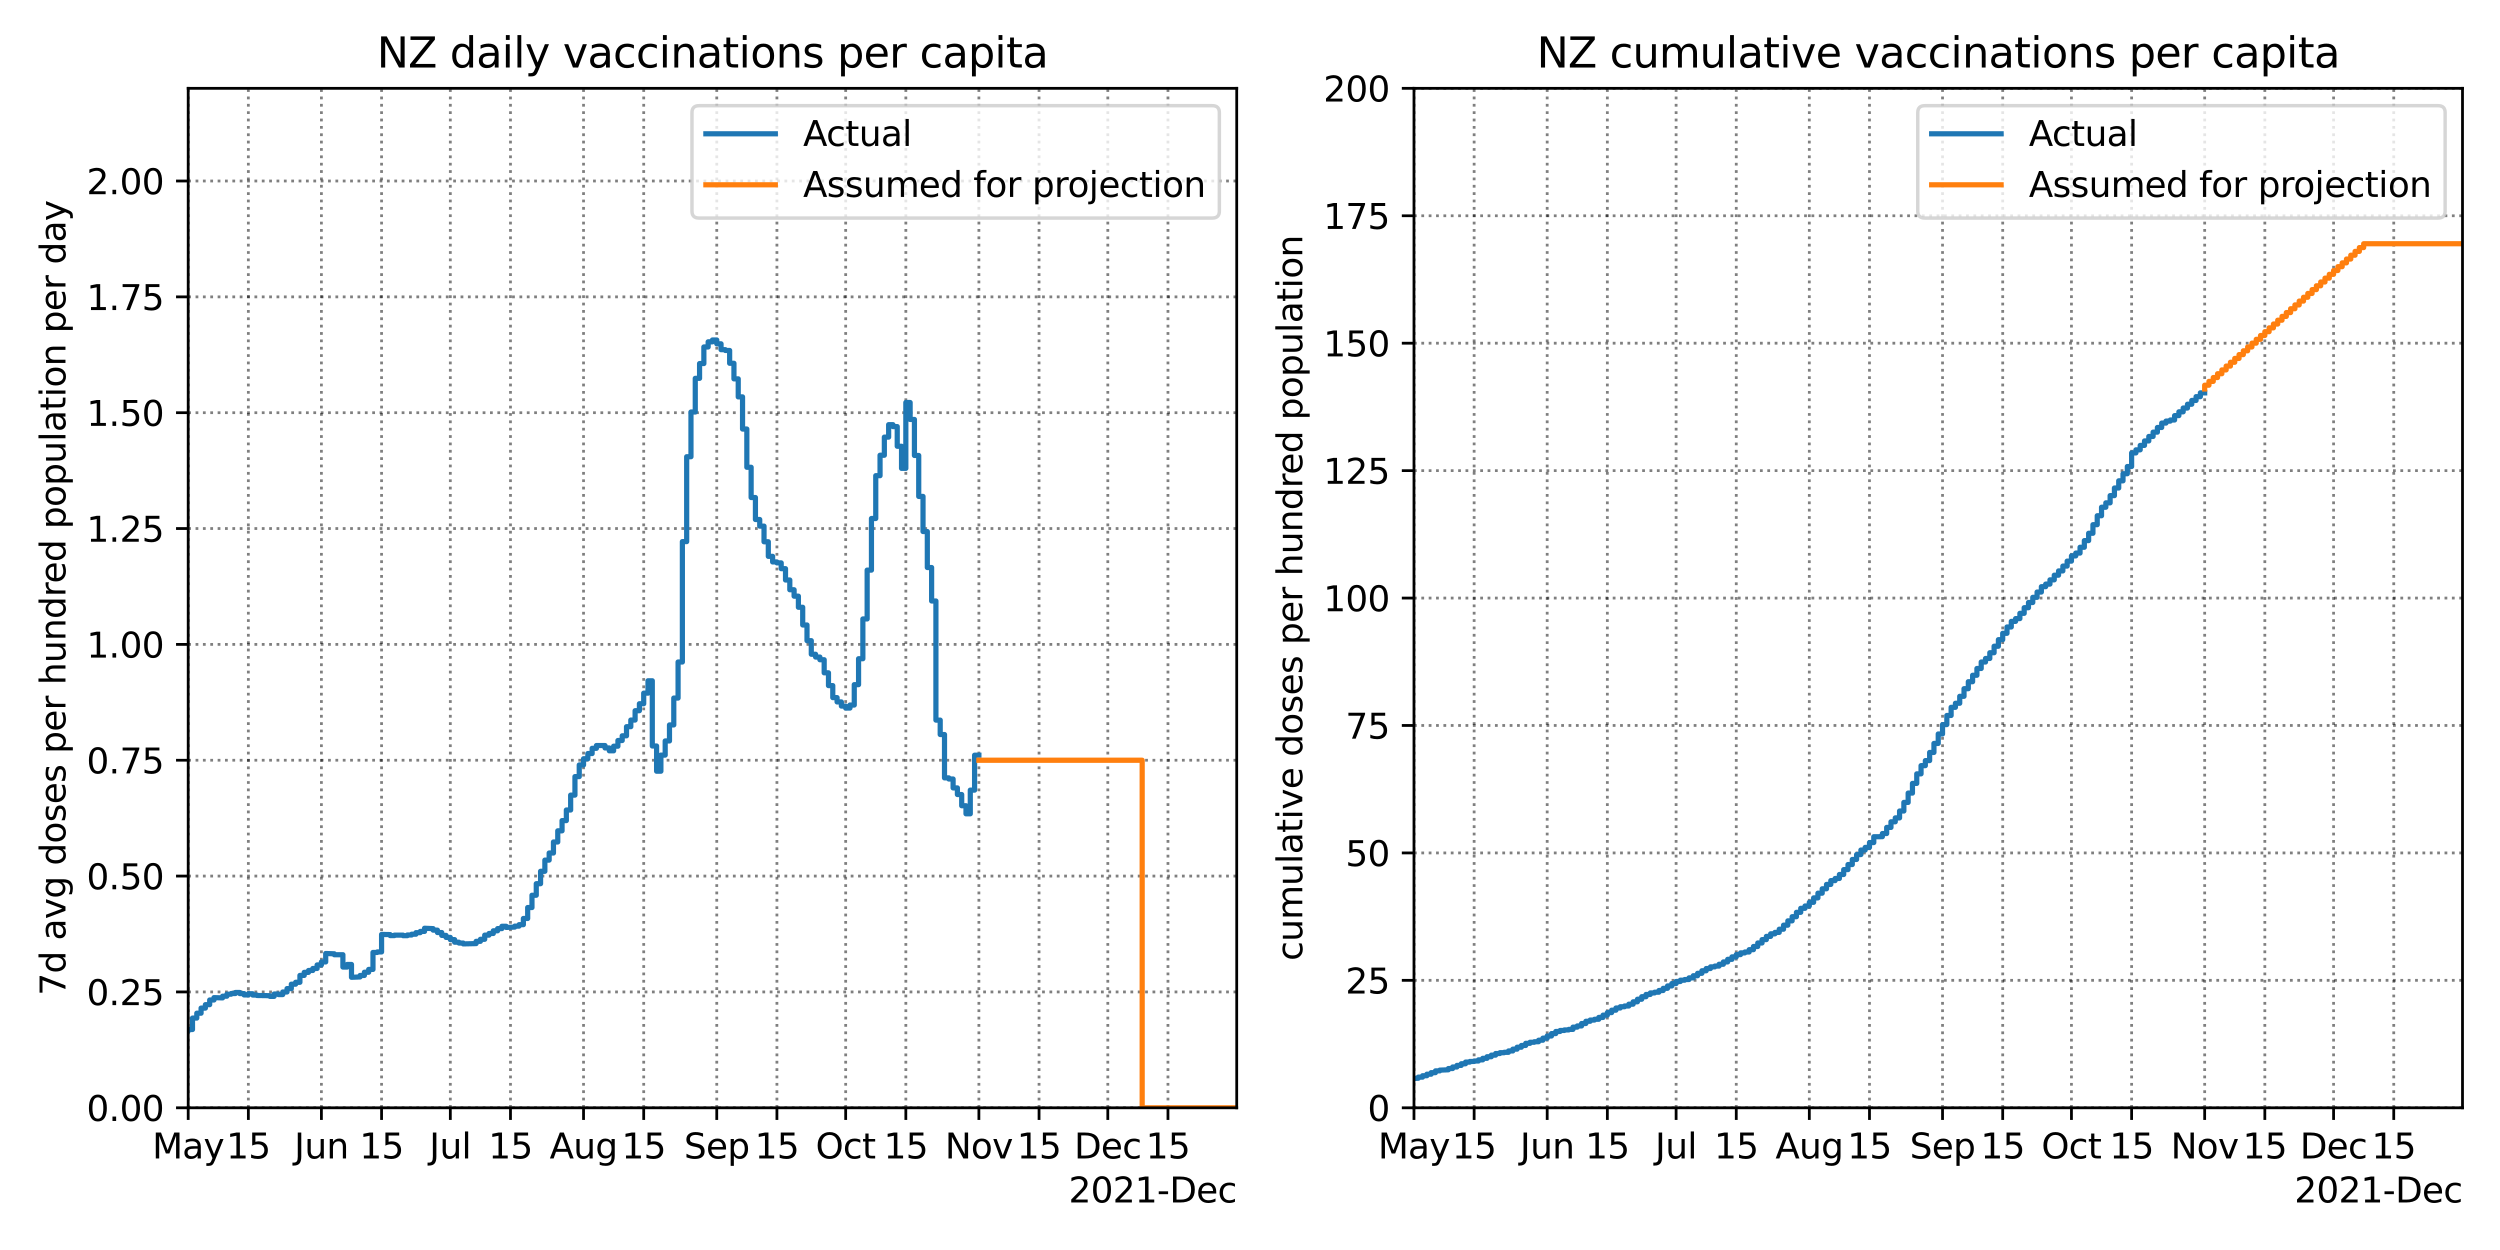 <?xml version="1.0" encoding="utf-8" standalone="no"?>
<!DOCTYPE svg PUBLIC "-//W3C//DTD SVG 1.1//EN"
  "http://www.w3.org/Graphics/SVG/1.1/DTD/svg11.dtd">
<svg height="360pt" version="1.1" viewBox="0 0 720 360" width="720pt" xmlns="http://www.w3.org/2000/svg" xmlns:xlink="http://www.w3.org/1999/xlink">
 <defs>
  <style type="text/css">*{stroke-linecap:butt;stroke-linejoin:round;}</style>
 </defs>
 <g id="figure_1">
  <g id="patch_1">
   <path d="M 0 360 
L 720 360 
L 720 0 
L 0 0 
z
" style="fill:#ffffff;"/>
  </g>
  <g id="axes_1">
   <g id="patch_2">
    <path d="M 54.2 319.04 
L 356.175 319.04 
L 356.175 25.44 
L 54.2 25.44 
z
" style="fill:#ffffff;"/>
   </g>
   <g id="matplotlib.axis_1">
    <g id="xtick_1">
     <g id="line2d_1">
      <path clip-path="url(#p535da1344f)" d="M 54.2 319.04 
L 54.2 25.44 
" style="fill:none;stroke:#000000;stroke-dasharray:0.8,1.32;stroke-dashoffset:0;stroke-opacity:0.5;stroke-width:0.8;"/>
     </g>
     <g id="line2d_2">
      <defs>
       <path d="M 0 0 
L 0 3.5 
" id="m963edf87c8" style="stroke:#000000;stroke-width:0.8;"/>
      </defs>
      <g>
       <use style="stroke:#000000;stroke-width:0.8;" x="54.2" xlink:href="#m963edf87c8" y="319.04"/>
      </g>
     </g>
     <g id="text_1">
      <!-- May -->
      <g transform="translate(43.862 333.638)scale(0.1 -0.1)">
       <defs>
        <path d="M 628 4666 
L 1569 4666 
L 2759 1491 
L 3956 4666 
L 4897 4666 
L 4897 0 
L 4281 0 
L 4281 4097 
L 3078 897 
L 2444 897 
L 1241 4097 
L 1241 0 
L 628 0 
L 628 4666 
z
" id="DejaVuSans-4d" transform="scale(0.016)"/>
        <path d="M 2194 1759 
Q 1497 1759 1228 1600 
Q 959 1441 959 1056 
Q 959 750 1161 570 
Q 1363 391 1709 391 
Q 2188 391 2477 730 
Q 2766 1069 2766 1631 
L 2766 1759 
L 2194 1759 
z
M 3341 1997 
L 3341 0 
L 2766 0 
L 2766 531 
Q 2569 213 2275 61 
Q 1981 -91 1556 -91 
Q 1019 -91 701 211 
Q 384 513 384 1019 
Q 384 1609 779 1909 
Q 1175 2209 1959 2209 
L 2766 2209 
L 2766 2266 
Q 2766 2663 2505 2880 
Q 2244 3097 1772 3097 
Q 1472 3097 1187 3025 
Q 903 2953 641 2809 
L 641 3341 
Q 956 3463 1253 3523 
Q 1550 3584 1831 3584 
Q 2591 3584 2966 3190 
Q 3341 2797 3341 1997 
z
" id="DejaVuSans-61" transform="scale(0.016)"/>
        <path d="M 2059 -325 
Q 1816 -950 1584 -1140 
Q 1353 -1331 966 -1331 
L 506 -1331 
L 506 -850 
L 844 -850 
Q 1081 -850 1212 -737 
Q 1344 -625 1503 -206 
L 1606 56 
L 191 3500 
L 800 3500 
L 1894 763 
L 2988 3500 
L 3597 3500 
L 2059 -325 
z
" id="DejaVuSans-79" transform="scale(0.016)"/>
       </defs>
       <use xlink:href="#DejaVuSans-4d"/>
       <use x="86.279" xlink:href="#DejaVuSans-61"/>
       <use x="147.559" xlink:href="#DejaVuSans-79"/>
      </g>
     </g>
    </g>
    <g id="xtick_2">
     <g id="line2d_3">
      <path clip-path="url(#p535da1344f)" d="M 71.526 319.04 
L 71.526 25.44 
" style="fill:none;stroke:#000000;stroke-dasharray:0.8,1.32;stroke-dashoffset:0;stroke-opacity:0.5;stroke-width:0.8;"/>
     </g>
     <g id="line2d_4">
      <g>
       <use style="stroke:#000000;stroke-width:0.8;" x="71.526" xlink:href="#m963edf87c8" y="319.04"/>
      </g>
     </g>
     <g id="text_2">
      <!-- 15 -->
      <g transform="translate(65.164 333.638)scale(0.1 -0.1)">
       <defs>
        <path d="M 794 531 
L 1825 531 
L 1825 4091 
L 703 3866 
L 703 4441 
L 1819 4666 
L 2450 4666 
L 2450 531 
L 3481 531 
L 3481 0 
L 794 0 
L 794 531 
z
" id="DejaVuSans-31" transform="scale(0.016)"/>
        <path d="M 691 4666 
L 3169 4666 
L 3169 4134 
L 1269 4134 
L 1269 2991 
Q 1406 3038 1543 3061 
Q 1681 3084 1819 3084 
Q 2600 3084 3056 2656 
Q 3513 2228 3513 1497 
Q 3513 744 3044 326 
Q 2575 -91 1722 -91 
Q 1428 -91 1123 -41 
Q 819 9 494 109 
L 494 744 
Q 775 591 1075 516 
Q 1375 441 1709 441 
Q 2250 441 2565 725 
Q 2881 1009 2881 1497 
Q 2881 1984 2565 2268 
Q 2250 2553 1709 2553 
Q 1456 2553 1204 2497 
Q 953 2441 691 2322 
L 691 4666 
z
" id="DejaVuSans-35" transform="scale(0.016)"/>
       </defs>
       <use xlink:href="#DejaVuSans-31"/>
       <use x="63.623" xlink:href="#DejaVuSans-35"/>
      </g>
     </g>
    </g>
    <g id="xtick_3">
     <g id="line2d_5">
      <path clip-path="url(#p535da1344f)" d="M 92.566 319.04 
L 92.566 25.44 
" style="fill:none;stroke:#000000;stroke-dasharray:0.8,1.32;stroke-dashoffset:0;stroke-opacity:0.5;stroke-width:0.8;"/>
     </g>
     <g id="line2d_6">
      <g>
       <use style="stroke:#000000;stroke-width:0.8;" x="92.566" xlink:href="#m963edf87c8" y="319.04"/>
      </g>
     </g>
     <g id="text_3">
      <!-- Jun -->
      <g transform="translate(84.753 333.638)scale(0.1 -0.1)">
       <defs>
        <path d="M 628 4666 
L 1259 4666 
L 1259 325 
Q 1259 -519 939 -900 
Q 619 -1281 -91 -1281 
L -331 -1281 
L -331 -750 
L -134 -750 
Q 284 -750 456 -515 
Q 628 -281 628 325 
L 628 4666 
z
" id="DejaVuSans-4a" transform="scale(0.016)"/>
        <path d="M 544 1381 
L 544 3500 
L 1119 3500 
L 1119 1403 
Q 1119 906 1312 657 
Q 1506 409 1894 409 
Q 2359 409 2629 706 
Q 2900 1003 2900 1516 
L 2900 3500 
L 3475 3500 
L 3475 0 
L 2900 0 
L 2900 538 
Q 2691 219 2414 64 
Q 2138 -91 1772 -91 
Q 1169 -91 856 284 
Q 544 659 544 1381 
z
M 1991 3584 
L 1991 3584 
z
" id="DejaVuSans-75" transform="scale(0.016)"/>
        <path d="M 3513 2113 
L 3513 0 
L 2938 0 
L 2938 2094 
Q 2938 2591 2744 2837 
Q 2550 3084 2163 3084 
Q 1697 3084 1428 2787 
Q 1159 2491 1159 1978 
L 1159 0 
L 581 0 
L 581 3500 
L 1159 3500 
L 1159 2956 
Q 1366 3272 1645 3428 
Q 1925 3584 2291 3584 
Q 2894 3584 3203 3211 
Q 3513 2838 3513 2113 
z
" id="DejaVuSans-6e" transform="scale(0.016)"/>
       </defs>
       <use xlink:href="#DejaVuSans-4a"/>
       <use x="29.492" xlink:href="#DejaVuSans-75"/>
       <use x="92.871" xlink:href="#DejaVuSans-6e"/>
      </g>
     </g>
    </g>
    <g id="xtick_4">
     <g id="line2d_7">
      <path clip-path="url(#p535da1344f)" d="M 109.892 319.04 
L 109.892 25.44 
" style="fill:none;stroke:#000000;stroke-dasharray:0.8,1.32;stroke-dashoffset:0;stroke-opacity:0.5;stroke-width:0.8;"/>
     </g>
     <g id="line2d_8">
      <g>
       <use style="stroke:#000000;stroke-width:0.8;" x="109.892" xlink:href="#m963edf87c8" y="319.04"/>
      </g>
     </g>
     <g id="text_4">
      <!-- 15 -->
      <g transform="translate(103.53 333.638)scale(0.1 -0.1)">
       <use xlink:href="#DejaVuSans-31"/>
       <use x="63.623" xlink:href="#DejaVuSans-35"/>
      </g>
     </g>
    </g>
    <g id="xtick_5">
     <g id="line2d_9">
      <path clip-path="url(#p535da1344f)" d="M 129.694 319.04 
L 129.694 25.44 
" style="fill:none;stroke:#000000;stroke-dasharray:0.8,1.32;stroke-dashoffset:0;stroke-opacity:0.5;stroke-width:0.8;"/>
     </g>
     <g id="line2d_10">
      <g>
       <use style="stroke:#000000;stroke-width:0.8;" x="129.694" xlink:href="#m963edf87c8" y="319.04"/>
      </g>
     </g>
     <g id="text_5">
      <!-- Jul -->
      <g transform="translate(123.661 333.638)scale(0.1 -0.1)">
       <defs>
        <path d="M 603 4863 
L 1178 4863 
L 1178 0 
L 603 0 
L 603 4863 
z
" id="DejaVuSans-6c" transform="scale(0.016)"/>
       </defs>
       <use xlink:href="#DejaVuSans-4a"/>
       <use x="29.492" xlink:href="#DejaVuSans-75"/>
       <use x="92.871" xlink:href="#DejaVuSans-6c"/>
      </g>
     </g>
    </g>
    <g id="xtick_6">
     <g id="line2d_11">
      <path clip-path="url(#p535da1344f)" d="M 147.02 319.04 
L 147.02 25.44 
" style="fill:none;stroke:#000000;stroke-dasharray:0.8,1.32;stroke-dashoffset:0;stroke-opacity:0.5;stroke-width:0.8;"/>
     </g>
     <g id="line2d_12">
      <g>
       <use style="stroke:#000000;stroke-width:0.8;" x="147.02" xlink:href="#m963edf87c8" y="319.04"/>
      </g>
     </g>
     <g id="text_6">
      <!-- 15 -->
      <g transform="translate(140.658 333.638)scale(0.1 -0.1)">
       <use xlink:href="#DejaVuSans-31"/>
       <use x="63.623" xlink:href="#DejaVuSans-35"/>
      </g>
     </g>
    </g>
    <g id="xtick_7">
     <g id="line2d_13">
      <path clip-path="url(#p535da1344f)" d="M 168.059 319.04 
L 168.059 25.44 
" style="fill:none;stroke:#000000;stroke-dasharray:0.8,1.32;stroke-dashoffset:0;stroke-opacity:0.5;stroke-width:0.8;"/>
     </g>
     <g id="line2d_14">
      <g>
       <use style="stroke:#000000;stroke-width:0.8;" x="168.059" xlink:href="#m963edf87c8" y="319.04"/>
      </g>
     </g>
     <g id="text_7">
      <!-- Aug -->
      <g transform="translate(158.296 333.638)scale(0.1 -0.1)">
       <defs>
        <path d="M 2188 4044 
L 1331 1722 
L 3047 1722 
L 2188 4044 
z
M 1831 4666 
L 2547 4666 
L 4325 0 
L 3669 0 
L 3244 1197 
L 1141 1197 
L 716 0 
L 50 0 
L 1831 4666 
z
" id="DejaVuSans-41" transform="scale(0.016)"/>
        <path d="M 2906 1791 
Q 2906 2416 2648 2759 
Q 2391 3103 1925 3103 
Q 1463 3103 1205 2759 
Q 947 2416 947 1791 
Q 947 1169 1205 825 
Q 1463 481 1925 481 
Q 2391 481 2648 825 
Q 2906 1169 2906 1791 
z
M 3481 434 
Q 3481 -459 3084 -895 
Q 2688 -1331 1869 -1331 
Q 1566 -1331 1297 -1286 
Q 1028 -1241 775 -1147 
L 775 -588 
Q 1028 -725 1275 -790 
Q 1522 -856 1778 -856 
Q 2344 -856 2625 -561 
Q 2906 -266 2906 331 
L 2906 616 
Q 2728 306 2450 153 
Q 2172 0 1784 0 
Q 1141 0 747 490 
Q 353 981 353 1791 
Q 353 2603 747 3093 
Q 1141 3584 1784 3584 
Q 2172 3584 2450 3431 
Q 2728 3278 2906 2969 
L 2906 3500 
L 3481 3500 
L 3481 434 
z
" id="DejaVuSans-67" transform="scale(0.016)"/>
       </defs>
       <use xlink:href="#DejaVuSans-41"/>
       <use x="68.408" xlink:href="#DejaVuSans-75"/>
       <use x="131.787" xlink:href="#DejaVuSans-67"/>
      </g>
     </g>
    </g>
    <g id="xtick_8">
     <g id="line2d_15">
      <path clip-path="url(#p535da1344f)" d="M 185.386 319.04 
L 185.386 25.44 
" style="fill:none;stroke:#000000;stroke-dasharray:0.8,1.32;stroke-dashoffset:0;stroke-opacity:0.5;stroke-width:0.8;"/>
     </g>
     <g id="line2d_16">
      <g>
       <use style="stroke:#000000;stroke-width:0.8;" x="185.386" xlink:href="#m963edf87c8" y="319.04"/>
      </g>
     </g>
     <g id="text_8">
      <!-- 15 -->
      <g transform="translate(179.023 333.638)scale(0.1 -0.1)">
       <use xlink:href="#DejaVuSans-31"/>
       <use x="63.623" xlink:href="#DejaVuSans-35"/>
      </g>
     </g>
    </g>
    <g id="xtick_9">
     <g id="line2d_17">
      <path clip-path="url(#p535da1344f)" d="M 206.425 319.04 
L 206.425 25.44 
" style="fill:none;stroke:#000000;stroke-dasharray:0.8,1.32;stroke-dashoffset:0;stroke-opacity:0.5;stroke-width:0.8;"/>
     </g>
     <g id="line2d_18">
      <g>
       <use style="stroke:#000000;stroke-width:0.8;" x="206.425" xlink:href="#m963edf87c8" y="319.04"/>
      </g>
     </g>
     <g id="text_9">
      <!-- Sep -->
      <g transform="translate(197 333.638)scale(0.1 -0.1)">
       <defs>
        <path d="M 3425 4513 
L 3425 3897 
Q 3066 4069 2747 4153 
Q 2428 4238 2131 4238 
Q 1616 4238 1336 4038 
Q 1056 3838 1056 3469 
Q 1056 3159 1242 3001 
Q 1428 2844 1947 2747 
L 2328 2669 
Q 3034 2534 3370 2195 
Q 3706 1856 3706 1288 
Q 3706 609 3251 259 
Q 2797 -91 1919 -91 
Q 1588 -91 1214 -16 
Q 841 59 441 206 
L 441 856 
Q 825 641 1194 531 
Q 1563 422 1919 422 
Q 2459 422 2753 634 
Q 3047 847 3047 1241 
Q 3047 1584 2836 1778 
Q 2625 1972 2144 2069 
L 1759 2144 
Q 1053 2284 737 2584 
Q 422 2884 422 3419 
Q 422 4038 858 4394 
Q 1294 4750 2059 4750 
Q 2388 4750 2728 4690 
Q 3069 4631 3425 4513 
z
" id="DejaVuSans-53" transform="scale(0.016)"/>
        <path d="M 3597 1894 
L 3597 1613 
L 953 1613 
Q 991 1019 1311 708 
Q 1631 397 2203 397 
Q 2534 397 2845 478 
Q 3156 559 3463 722 
L 3463 178 
Q 3153 47 2828 -22 
Q 2503 -91 2169 -91 
Q 1331 -91 842 396 
Q 353 884 353 1716 
Q 353 2575 817 3079 
Q 1281 3584 2069 3584 
Q 2775 3584 3186 3129 
Q 3597 2675 3597 1894 
z
M 3022 2063 
Q 3016 2534 2758 2815 
Q 2500 3097 2075 3097 
Q 1594 3097 1305 2825 
Q 1016 2553 972 2059 
L 3022 2063 
z
" id="DejaVuSans-65" transform="scale(0.016)"/>
        <path d="M 1159 525 
L 1159 -1331 
L 581 -1331 
L 581 3500 
L 1159 3500 
L 1159 2969 
Q 1341 3281 1617 3432 
Q 1894 3584 2278 3584 
Q 2916 3584 3314 3078 
Q 3713 2572 3713 1747 
Q 3713 922 3314 415 
Q 2916 -91 2278 -91 
Q 1894 -91 1617 61 
Q 1341 213 1159 525 
z
M 3116 1747 
Q 3116 2381 2855 2742 
Q 2594 3103 2138 3103 
Q 1681 3103 1420 2742 
Q 1159 2381 1159 1747 
Q 1159 1113 1420 752 
Q 1681 391 2138 391 
Q 2594 391 2855 752 
Q 3116 1113 3116 1747 
z
" id="DejaVuSans-70" transform="scale(0.016)"/>
       </defs>
       <use xlink:href="#DejaVuSans-53"/>
       <use x="63.477" xlink:href="#DejaVuSans-65"/>
       <use x="125" xlink:href="#DejaVuSans-70"/>
      </g>
     </g>
    </g>
    <g id="xtick_10">
     <g id="line2d_19">
      <path clip-path="url(#p535da1344f)" d="M 223.752 319.04 
L 223.752 25.44 
" style="fill:none;stroke:#000000;stroke-dasharray:0.8,1.32;stroke-dashoffset:0;stroke-opacity:0.5;stroke-width:0.8;"/>
     </g>
     <g id="line2d_20">
      <g>
       <use style="stroke:#000000;stroke-width:0.8;" x="223.752" xlink:href="#m963edf87c8" y="319.04"/>
      </g>
     </g>
     <g id="text_10">
      <!-- 15 -->
      <g transform="translate(217.389 333.638)scale(0.1 -0.1)">
       <use xlink:href="#DejaVuSans-31"/>
       <use x="63.623" xlink:href="#DejaVuSans-35"/>
      </g>
     </g>
    </g>
    <g id="xtick_11">
     <g id="line2d_21">
      <path clip-path="url(#p535da1344f)" d="M 243.553 319.04 
L 243.553 25.44 
" style="fill:none;stroke:#000000;stroke-dasharray:0.8,1.32;stroke-dashoffset:0;stroke-opacity:0.5;stroke-width:0.8;"/>
     </g>
     <g id="line2d_22">
      <g>
       <use style="stroke:#000000;stroke-width:0.8;" x="243.553" xlink:href="#m963edf87c8" y="319.04"/>
      </g>
     </g>
     <g id="text_11">
      <!-- Oct -->
      <g transform="translate(234.908 333.638)scale(0.1 -0.1)">
       <defs>
        <path d="M 2522 4238 
Q 1834 4238 1429 3725 
Q 1025 3213 1025 2328 
Q 1025 1447 1429 934 
Q 1834 422 2522 422 
Q 3209 422 3611 934 
Q 4013 1447 4013 2328 
Q 4013 3213 3611 3725 
Q 3209 4238 2522 4238 
z
M 2522 4750 
Q 3503 4750 4090 4092 
Q 4678 3434 4678 2328 
Q 4678 1225 4090 567 
Q 3503 -91 2522 -91 
Q 1538 -91 948 565 
Q 359 1222 359 2328 
Q 359 3434 948 4092 
Q 1538 4750 2522 4750 
z
" id="DejaVuSans-4f" transform="scale(0.016)"/>
        <path d="M 3122 3366 
L 3122 2828 
Q 2878 2963 2633 3030 
Q 2388 3097 2138 3097 
Q 1578 3097 1268 2742 
Q 959 2388 959 1747 
Q 959 1106 1268 751 
Q 1578 397 2138 397 
Q 2388 397 2633 464 
Q 2878 531 3122 666 
L 3122 134 
Q 2881 22 2623 -34 
Q 2366 -91 2075 -91 
Q 1284 -91 818 406 
Q 353 903 353 1747 
Q 353 2603 823 3093 
Q 1294 3584 2113 3584 
Q 2378 3584 2631 3529 
Q 2884 3475 3122 3366 
z
" id="DejaVuSans-63" transform="scale(0.016)"/>
        <path d="M 1172 4494 
L 1172 3500 
L 2356 3500 
L 2356 3053 
L 1172 3053 
L 1172 1153 
Q 1172 725 1289 603 
Q 1406 481 1766 481 
L 2356 481 
L 2356 0 
L 1766 0 
Q 1100 0 847 248 
Q 594 497 594 1153 
L 594 3053 
L 172 3053 
L 172 3500 
L 594 3500 
L 594 4494 
L 1172 4494 
z
" id="DejaVuSans-74" transform="scale(0.016)"/>
       </defs>
       <use xlink:href="#DejaVuSans-4f"/>
       <use x="78.711" xlink:href="#DejaVuSans-63"/>
       <use x="133.691" xlink:href="#DejaVuSans-74"/>
      </g>
     </g>
    </g>
    <g id="xtick_12">
     <g id="line2d_23">
      <path clip-path="url(#p535da1344f)" d="M 260.88 319.04 
L 260.88 25.44 
" style="fill:none;stroke:#000000;stroke-dasharray:0.8,1.32;stroke-dashoffset:0;stroke-opacity:0.5;stroke-width:0.8;"/>
     </g>
     <g id="line2d_24">
      <g>
       <use style="stroke:#000000;stroke-width:0.8;" x="260.88" xlink:href="#m963edf87c8" y="319.04"/>
      </g>
     </g>
     <g id="text_12">
      <!-- 15 -->
      <g transform="translate(254.517 333.638)scale(0.1 -0.1)">
       <use xlink:href="#DejaVuSans-31"/>
       <use x="63.623" xlink:href="#DejaVuSans-35"/>
      </g>
     </g>
    </g>
    <g id="xtick_13">
     <g id="line2d_25">
      <path clip-path="url(#p535da1344f)" d="M 281.919 319.04 
L 281.919 25.44 
" style="fill:none;stroke:#000000;stroke-dasharray:0.8,1.32;stroke-dashoffset:0;stroke-opacity:0.5;stroke-width:0.8;"/>
     </g>
     <g id="line2d_26">
      <g>
       <use style="stroke:#000000;stroke-width:0.8;" x="281.919" xlink:href="#m963edf87c8" y="319.04"/>
      </g>
     </g>
     <g id="text_13">
      <!-- Nov -->
      <g transform="translate(272.159 333.638)scale(0.1 -0.1)">
       <defs>
        <path d="M 628 4666 
L 1478 4666 
L 3547 763 
L 3547 4666 
L 4159 4666 
L 4159 0 
L 3309 0 
L 1241 3903 
L 1241 0 
L 628 0 
L 628 4666 
z
" id="DejaVuSans-4e" transform="scale(0.016)"/>
        <path d="M 1959 3097 
Q 1497 3097 1228 2736 
Q 959 2375 959 1747 
Q 959 1119 1226 758 
Q 1494 397 1959 397 
Q 2419 397 2687 759 
Q 2956 1122 2956 1747 
Q 2956 2369 2687 2733 
Q 2419 3097 1959 3097 
z
M 1959 3584 
Q 2709 3584 3137 3096 
Q 3566 2609 3566 1747 
Q 3566 888 3137 398 
Q 2709 -91 1959 -91 
Q 1206 -91 779 398 
Q 353 888 353 1747 
Q 353 2609 779 3096 
Q 1206 3584 1959 3584 
z
" id="DejaVuSans-6f" transform="scale(0.016)"/>
        <path d="M 191 3500 
L 800 3500 
L 1894 563 
L 2988 3500 
L 3597 3500 
L 2284 0 
L 1503 0 
L 191 3500 
z
" id="DejaVuSans-76" transform="scale(0.016)"/>
       </defs>
       <use xlink:href="#DejaVuSans-4e"/>
       <use x="74.805" xlink:href="#DejaVuSans-6f"/>
       <use x="135.986" xlink:href="#DejaVuSans-76"/>
      </g>
     </g>
    </g>
    <g id="xtick_14">
     <g id="line2d_27">
      <path clip-path="url(#p535da1344f)" d="M 299.245 319.04 
L 299.245 25.44 
" style="fill:none;stroke:#000000;stroke-dasharray:0.8,1.32;stroke-dashoffset:0;stroke-opacity:0.5;stroke-width:0.8;"/>
     </g>
     <g id="line2d_28">
      <g>
       <use style="stroke:#000000;stroke-width:0.8;" x="299.245" xlink:href="#m963edf87c8" y="319.04"/>
      </g>
     </g>
     <g id="text_14">
      <!-- 15 -->
      <g transform="translate(292.883 333.638)scale(0.1 -0.1)">
       <use xlink:href="#DejaVuSans-31"/>
       <use x="63.623" xlink:href="#DejaVuSans-35"/>
      </g>
     </g>
    </g>
    <g id="xtick_15">
     <g id="line2d_29">
      <path clip-path="url(#p535da1344f)" d="M 319.047 319.04 
L 319.047 25.44 
" style="fill:none;stroke:#000000;stroke-dasharray:0.8,1.32;stroke-dashoffset:0;stroke-opacity:0.5;stroke-width:0.8;"/>
     </g>
     <g id="line2d_30">
      <g>
       <use style="stroke:#000000;stroke-width:0.8;" x="319.047" xlink:href="#m963edf87c8" y="319.04"/>
      </g>
     </g>
     <g id="text_15">
      <!-- Dec -->
      <g transform="translate(309.371 333.638)scale(0.1 -0.1)">
       <defs>
        <path d="M 1259 4147 
L 1259 519 
L 2022 519 
Q 2988 519 3436 956 
Q 3884 1394 3884 2338 
Q 3884 3275 3436 3711 
Q 2988 4147 2022 4147 
L 1259 4147 
z
M 628 4666 
L 1925 4666 
Q 3281 4666 3915 4102 
Q 4550 3538 4550 2338 
Q 4550 1131 3912 565 
Q 3275 0 1925 0 
L 628 0 
L 628 4666 
z
" id="DejaVuSans-44" transform="scale(0.016)"/>
       </defs>
       <use xlink:href="#DejaVuSans-44"/>
       <use x="77.002" xlink:href="#DejaVuSans-65"/>
       <use x="138.525" xlink:href="#DejaVuSans-63"/>
      </g>
     </g>
    </g>
    <g id="xtick_16">
     <g id="line2d_31">
      <path clip-path="url(#p535da1344f)" d="M 336.373 319.04 
L 336.373 25.44 
" style="fill:none;stroke:#000000;stroke-dasharray:0.8,1.32;stroke-dashoffset:0;stroke-opacity:0.5;stroke-width:0.8;"/>
     </g>
     <g id="line2d_32">
      <g>
       <use style="stroke:#000000;stroke-width:0.8;" x="336.373" xlink:href="#m963edf87c8" y="319.04"/>
      </g>
     </g>
     <g id="text_16">
      <!-- 15 -->
      <g transform="translate(330.011 333.638)scale(0.1 -0.1)">
       <use xlink:href="#DejaVuSans-31"/>
       <use x="63.623" xlink:href="#DejaVuSans-35"/>
      </g>
     </g>
    </g>
    <g id="text_17">
     <!-- 2021-Dec -->
     <g transform="translate(307.766 346.317)scale(0.1 -0.1)">
      <defs>
       <path d="M 1228 531 
L 3431 531 
L 3431 0 
L 469 0 
L 469 531 
Q 828 903 1448 1529 
Q 2069 2156 2228 2338 
Q 2531 2678 2651 2914 
Q 2772 3150 2772 3378 
Q 2772 3750 2511 3984 
Q 2250 4219 1831 4219 
Q 1534 4219 1204 4116 
Q 875 4013 500 3803 
L 500 4441 
Q 881 4594 1212 4672 
Q 1544 4750 1819 4750 
Q 2544 4750 2975 4387 
Q 3406 4025 3406 3419 
Q 3406 3131 3298 2873 
Q 3191 2616 2906 2266 
Q 2828 2175 2409 1742 
Q 1991 1309 1228 531 
z
" id="DejaVuSans-32" transform="scale(0.016)"/>
       <path d="M 2034 4250 
Q 1547 4250 1301 3770 
Q 1056 3291 1056 2328 
Q 1056 1369 1301 889 
Q 1547 409 2034 409 
Q 2525 409 2770 889 
Q 3016 1369 3016 2328 
Q 3016 3291 2770 3770 
Q 2525 4250 2034 4250 
z
M 2034 4750 
Q 2819 4750 3233 4129 
Q 3647 3509 3647 2328 
Q 3647 1150 3233 529 
Q 2819 -91 2034 -91 
Q 1250 -91 836 529 
Q 422 1150 422 2328 
Q 422 3509 836 4129 
Q 1250 4750 2034 4750 
z
" id="DejaVuSans-30" transform="scale(0.016)"/>
       <path d="M 313 2009 
L 1997 2009 
L 1997 1497 
L 313 1497 
L 313 2009 
z
" id="DejaVuSans-2d" transform="scale(0.016)"/>
      </defs>
      <use xlink:href="#DejaVuSans-32"/>
      <use x="63.623" xlink:href="#DejaVuSans-30"/>
      <use x="127.246" xlink:href="#DejaVuSans-32"/>
      <use x="190.869" xlink:href="#DejaVuSans-31"/>
      <use x="254.492" xlink:href="#DejaVuSans-2d"/>
      <use x="290.576" xlink:href="#DejaVuSans-44"/>
      <use x="367.578" xlink:href="#DejaVuSans-65"/>
      <use x="429.102" xlink:href="#DejaVuSans-63"/>
     </g>
    </g>
   </g>
   <g id="matplotlib.axis_2">
    <g id="ytick_1">
     <g id="line2d_33">
      <path clip-path="url(#p535da1344f)" d="M 54.2 319.04 
L 356.175 319.04 
" style="fill:none;stroke:#000000;stroke-dasharray:0.8,1.32;stroke-dashoffset:0;stroke-opacity:0.5;stroke-width:0.8;"/>
     </g>
     <g id="line2d_34">
      <defs>
       <path d="M 0 0 
L -3.5 0 
" id="m0a21bc5215" style="stroke:#000000;stroke-width:0.8;"/>
      </defs>
      <g>
       <use style="stroke:#000000;stroke-width:0.8;" x="54.2" xlink:href="#m0a21bc5215" y="319.04"/>
      </g>
     </g>
     <g id="text_18">
      <!-- 0.00 -->
      <g transform="translate(24.934 322.839)scale(0.1 -0.1)">
       <defs>
        <path d="M 684 794 
L 1344 794 
L 1344 0 
L 684 0 
L 684 794 
z
" id="DejaVuSans-2e" transform="scale(0.016)"/>
       </defs>
       <use xlink:href="#DejaVuSans-30"/>
       <use x="63.623" xlink:href="#DejaVuSans-2e"/>
       <use x="95.41" xlink:href="#DejaVuSans-30"/>
       <use x="159.033" xlink:href="#DejaVuSans-30"/>
      </g>
     </g>
    </g>
    <g id="ytick_2">
     <g id="line2d_35">
      <path clip-path="url(#p535da1344f)" d="M 54.2 285.676 
L 356.175 285.676 
" style="fill:none;stroke:#000000;stroke-dasharray:0.8,1.32;stroke-dashoffset:0;stroke-opacity:0.5;stroke-width:0.8;"/>
     </g>
     <g id="line2d_36">
      <g>
       <use style="stroke:#000000;stroke-width:0.8;" x="54.2" xlink:href="#m0a21bc5215" y="285.676"/>
      </g>
     </g>
     <g id="text_19">
      <!-- 0.25 -->
      <g transform="translate(24.934 289.476)scale(0.1 -0.1)">
       <use xlink:href="#DejaVuSans-30"/>
       <use x="63.623" xlink:href="#DejaVuSans-2e"/>
       <use x="95.41" xlink:href="#DejaVuSans-32"/>
       <use x="159.033" xlink:href="#DejaVuSans-35"/>
      </g>
     </g>
    </g>
    <g id="ytick_3">
     <g id="line2d_37">
      <path clip-path="url(#p535da1344f)" d="M 54.2 252.313 
L 356.175 252.313 
" style="fill:none;stroke:#000000;stroke-dasharray:0.8,1.32;stroke-dashoffset:0;stroke-opacity:0.5;stroke-width:0.8;"/>
     </g>
     <g id="line2d_38">
      <g>
       <use style="stroke:#000000;stroke-width:0.8;" x="54.2" xlink:href="#m0a21bc5215" y="252.313"/>
      </g>
     </g>
     <g id="text_20">
      <!-- 0.50 -->
      <g transform="translate(24.934 256.112)scale(0.1 -0.1)">
       <use xlink:href="#DejaVuSans-30"/>
       <use x="63.623" xlink:href="#DejaVuSans-2e"/>
       <use x="95.41" xlink:href="#DejaVuSans-35"/>
       <use x="159.033" xlink:href="#DejaVuSans-30"/>
      </g>
     </g>
    </g>
    <g id="ytick_4">
     <g id="line2d_39">
      <path clip-path="url(#p535da1344f)" d="M 54.2 218.949 
L 356.175 218.949 
" style="fill:none;stroke:#000000;stroke-dasharray:0.8,1.32;stroke-dashoffset:0;stroke-opacity:0.5;stroke-width:0.8;"/>
     </g>
     <g id="line2d_40">
      <g>
       <use style="stroke:#000000;stroke-width:0.8;" x="54.2" xlink:href="#m0a21bc5215" y="218.949"/>
      </g>
     </g>
     <g id="text_21">
      <!-- 0.75 -->
      <g transform="translate(24.934 222.748)scale(0.1 -0.1)">
       <defs>
        <path d="M 525 4666 
L 3525 4666 
L 3525 4397 
L 1831 0 
L 1172 0 
L 2766 4134 
L 525 4134 
L 525 4666 
z
" id="DejaVuSans-37" transform="scale(0.016)"/>
       </defs>
       <use xlink:href="#DejaVuSans-30"/>
       <use x="63.623" xlink:href="#DejaVuSans-2e"/>
       <use x="95.41" xlink:href="#DejaVuSans-37"/>
       <use x="159.033" xlink:href="#DejaVuSans-35"/>
      </g>
     </g>
    </g>
    <g id="ytick_5">
     <g id="line2d_41">
      <path clip-path="url(#p535da1344f)" d="M 54.2 185.585 
L 356.175 185.585 
" style="fill:none;stroke:#000000;stroke-dasharray:0.8,1.32;stroke-dashoffset:0;stroke-opacity:0.5;stroke-width:0.8;"/>
     </g>
     <g id="line2d_42">
      <g>
       <use style="stroke:#000000;stroke-width:0.8;" x="54.2" xlink:href="#m0a21bc5215" y="185.585"/>
      </g>
     </g>
     <g id="text_22">
      <!-- 1.00 -->
      <g transform="translate(24.934 189.385)scale(0.1 -0.1)">
       <use xlink:href="#DejaVuSans-31"/>
       <use x="63.623" xlink:href="#DejaVuSans-2e"/>
       <use x="95.41" xlink:href="#DejaVuSans-30"/>
       <use x="159.033" xlink:href="#DejaVuSans-30"/>
      </g>
     </g>
    </g>
    <g id="ytick_6">
     <g id="line2d_43">
      <path clip-path="url(#p535da1344f)" d="M 54.2 152.222 
L 356.175 152.222 
" style="fill:none;stroke:#000000;stroke-dasharray:0.8,1.32;stroke-dashoffset:0;stroke-opacity:0.5;stroke-width:0.8;"/>
     </g>
     <g id="line2d_44">
      <g>
       <use style="stroke:#000000;stroke-width:0.8;" x="54.2" xlink:href="#m0a21bc5215" y="152.222"/>
      </g>
     </g>
     <g id="text_23">
      <!-- 1.25 -->
      <g transform="translate(24.934 156.021)scale(0.1 -0.1)">
       <use xlink:href="#DejaVuSans-31"/>
       <use x="63.623" xlink:href="#DejaVuSans-2e"/>
       <use x="95.41" xlink:href="#DejaVuSans-32"/>
       <use x="159.033" xlink:href="#DejaVuSans-35"/>
      </g>
     </g>
    </g>
    <g id="ytick_7">
     <g id="line2d_45">
      <path clip-path="url(#p535da1344f)" d="M 54.2 118.858 
L 356.175 118.858 
" style="fill:none;stroke:#000000;stroke-dasharray:0.8,1.32;stroke-dashoffset:0;stroke-opacity:0.5;stroke-width:0.8;"/>
     </g>
     <g id="line2d_46">
      <g>
       <use style="stroke:#000000;stroke-width:0.8;" x="54.2" xlink:href="#m0a21bc5215" y="118.858"/>
      </g>
     </g>
     <g id="text_24">
      <!-- 1.50 -->
      <g transform="translate(24.934 122.657)scale(0.1 -0.1)">
       <use xlink:href="#DejaVuSans-31"/>
       <use x="63.623" xlink:href="#DejaVuSans-2e"/>
       <use x="95.41" xlink:href="#DejaVuSans-35"/>
       <use x="159.033" xlink:href="#DejaVuSans-30"/>
      </g>
     </g>
    </g>
    <g id="ytick_8">
     <g id="line2d_47">
      <path clip-path="url(#p535da1344f)" d="M 54.2 85.495 
L 356.175 85.495 
" style="fill:none;stroke:#000000;stroke-dasharray:0.8,1.32;stroke-dashoffset:0;stroke-opacity:0.5;stroke-width:0.8;"/>
     </g>
     <g id="line2d_48">
      <g>
       <use style="stroke:#000000;stroke-width:0.8;" x="54.2" xlink:href="#m0a21bc5215" y="85.495"/>
      </g>
     </g>
     <g id="text_25">
      <!-- 1.75 -->
      <g transform="translate(24.934 89.294)scale(0.1 -0.1)">
       <use xlink:href="#DejaVuSans-31"/>
       <use x="63.623" xlink:href="#DejaVuSans-2e"/>
       <use x="95.41" xlink:href="#DejaVuSans-37"/>
       <use x="159.033" xlink:href="#DejaVuSans-35"/>
      </g>
     </g>
    </g>
    <g id="ytick_9">
     <g id="line2d_49">
      <path clip-path="url(#p535da1344f)" d="M 54.2 52.131 
L 356.175 52.131 
" style="fill:none;stroke:#000000;stroke-dasharray:0.8,1.32;stroke-dashoffset:0;stroke-opacity:0.5;stroke-width:0.8;"/>
     </g>
     <g id="line2d_50">
      <g>
       <use style="stroke:#000000;stroke-width:0.8;" x="54.2" xlink:href="#m0a21bc5215" y="52.131"/>
      </g>
     </g>
     <g id="text_26">
      <!-- 2.00 -->
      <g transform="translate(24.934 55.93)scale(0.1 -0.1)">
       <use xlink:href="#DejaVuSans-32"/>
       <use x="63.623" xlink:href="#DejaVuSans-2e"/>
       <use x="95.41" xlink:href="#DejaVuSans-30"/>
       <use x="159.033" xlink:href="#DejaVuSans-30"/>
      </g>
     </g>
    </g>
    <g id="text_27">
     <!-- 7d avg doses per hundred population per day -->
     <g transform="translate(18.855 286.728)rotate(-90)scale(0.1 -0.1)">
      <defs>
       <path d="M 2906 2969 
L 2906 4863 
L 3481 4863 
L 3481 0 
L 2906 0 
L 2906 525 
Q 2725 213 2448 61 
Q 2172 -91 1784 -91 
Q 1150 -91 751 415 
Q 353 922 353 1747 
Q 353 2572 751 3078 
Q 1150 3584 1784 3584 
Q 2172 3584 2448 3432 
Q 2725 3281 2906 2969 
z
M 947 1747 
Q 947 1113 1208 752 
Q 1469 391 1925 391 
Q 2381 391 2643 752 
Q 2906 1113 2906 1747 
Q 2906 2381 2643 2742 
Q 2381 3103 1925 3103 
Q 1469 3103 1208 2742 
Q 947 2381 947 1747 
z
" id="DejaVuSans-64" transform="scale(0.016)"/>
       <path id="DejaVuSans-20" transform="scale(0.016)"/>
       <path d="M 2834 3397 
L 2834 2853 
Q 2591 2978 2328 3040 
Q 2066 3103 1784 3103 
Q 1356 3103 1142 2972 
Q 928 2841 928 2578 
Q 928 2378 1081 2264 
Q 1234 2150 1697 2047 
L 1894 2003 
Q 2506 1872 2764 1633 
Q 3022 1394 3022 966 
Q 3022 478 2636 193 
Q 2250 -91 1575 -91 
Q 1294 -91 989 -36 
Q 684 19 347 128 
L 347 722 
Q 666 556 975 473 
Q 1284 391 1588 391 
Q 1994 391 2212 530 
Q 2431 669 2431 922 
Q 2431 1156 2273 1281 
Q 2116 1406 1581 1522 
L 1381 1569 
Q 847 1681 609 1914 
Q 372 2147 372 2553 
Q 372 3047 722 3315 
Q 1072 3584 1716 3584 
Q 2034 3584 2315 3537 
Q 2597 3491 2834 3397 
z
" id="DejaVuSans-73" transform="scale(0.016)"/>
       <path d="M 2631 2963 
Q 2534 3019 2420 3045 
Q 2306 3072 2169 3072 
Q 1681 3072 1420 2755 
Q 1159 2438 1159 1844 
L 1159 0 
L 581 0 
L 581 3500 
L 1159 3500 
L 1159 2956 
Q 1341 3275 1631 3429 
Q 1922 3584 2338 3584 
Q 2397 3584 2469 3576 
Q 2541 3569 2628 3553 
L 2631 2963 
z
" id="DejaVuSans-72" transform="scale(0.016)"/>
       <path d="M 3513 2113 
L 3513 0 
L 2938 0 
L 2938 2094 
Q 2938 2591 2744 2837 
Q 2550 3084 2163 3084 
Q 1697 3084 1428 2787 
Q 1159 2491 1159 1978 
L 1159 0 
L 581 0 
L 581 4863 
L 1159 4863 
L 1159 2956 
Q 1366 3272 1645 3428 
Q 1925 3584 2291 3584 
Q 2894 3584 3203 3211 
Q 3513 2838 3513 2113 
z
" id="DejaVuSans-68" transform="scale(0.016)"/>
       <path d="M 603 3500 
L 1178 3500 
L 1178 0 
L 603 0 
L 603 3500 
z
M 603 4863 
L 1178 4863 
L 1178 4134 
L 603 4134 
L 603 4863 
z
" id="DejaVuSans-69" transform="scale(0.016)"/>
      </defs>
      <use xlink:href="#DejaVuSans-37"/>
      <use x="63.623" xlink:href="#DejaVuSans-64"/>
      <use x="127.1" xlink:href="#DejaVuSans-20"/>
      <use x="158.887" xlink:href="#DejaVuSans-61"/>
      <use x="220.166" xlink:href="#DejaVuSans-76"/>
      <use x="279.346" xlink:href="#DejaVuSans-67"/>
      <use x="342.822" xlink:href="#DejaVuSans-20"/>
      <use x="374.609" xlink:href="#DejaVuSans-64"/>
      <use x="438.086" xlink:href="#DejaVuSans-6f"/>
      <use x="499.268" xlink:href="#DejaVuSans-73"/>
      <use x="551.367" xlink:href="#DejaVuSans-65"/>
      <use x="612.891" xlink:href="#DejaVuSans-73"/>
      <use x="664.99" xlink:href="#DejaVuSans-20"/>
      <use x="696.777" xlink:href="#DejaVuSans-70"/>
      <use x="760.254" xlink:href="#DejaVuSans-65"/>
      <use x="821.777" xlink:href="#DejaVuSans-72"/>
      <use x="862.891" xlink:href="#DejaVuSans-20"/>
      <use x="894.678" xlink:href="#DejaVuSans-68"/>
      <use x="958.057" xlink:href="#DejaVuSans-75"/>
      <use x="1021.436" xlink:href="#DejaVuSans-6e"/>
      <use x="1084.814" xlink:href="#DejaVuSans-64"/>
      <use x="1148.291" xlink:href="#DejaVuSans-72"/>
      <use x="1187.154" xlink:href="#DejaVuSans-65"/>
      <use x="1248.678" xlink:href="#DejaVuSans-64"/>
      <use x="1312.154" xlink:href="#DejaVuSans-20"/>
      <use x="1343.941" xlink:href="#DejaVuSans-70"/>
      <use x="1407.418" xlink:href="#DejaVuSans-6f"/>
      <use x="1468.6" xlink:href="#DejaVuSans-70"/>
      <use x="1532.076" xlink:href="#DejaVuSans-75"/>
      <use x="1595.455" xlink:href="#DejaVuSans-6c"/>
      <use x="1623.238" xlink:href="#DejaVuSans-61"/>
      <use x="1684.518" xlink:href="#DejaVuSans-74"/>
      <use x="1723.727" xlink:href="#DejaVuSans-69"/>
      <use x="1751.51" xlink:href="#DejaVuSans-6f"/>
      <use x="1812.691" xlink:href="#DejaVuSans-6e"/>
      <use x="1876.07" xlink:href="#DejaVuSans-20"/>
      <use x="1907.857" xlink:href="#DejaVuSans-70"/>
      <use x="1971.334" xlink:href="#DejaVuSans-65"/>
      <use x="2032.857" xlink:href="#DejaVuSans-72"/>
      <use x="2073.971" xlink:href="#DejaVuSans-20"/>
      <use x="2105.758" xlink:href="#DejaVuSans-64"/>
      <use x="2169.234" xlink:href="#DejaVuSans-61"/>
      <use x="2230.514" xlink:href="#DejaVuSans-79"/>
     </g>
    </g>
   </g>
   <g id="line2d_51">
    <path clip-path="url(#p535da1344f)" d="M -1 314.963 
L -0.255 314.963 
L -0.255 314.414 
L 0.983 314.414 
L 0.983 314.213 
L 2.221 314.213 
L 2.221 313.827 
L 3.458 313.827 
L 3.458 313.684 
L 4.696 313.684 
L 4.696 313.478 
L 5.934 313.478 
L 5.934 312.877 
L 7.171 312.877 
L 7.171 312.378 
L 8.409 312.378 
L 8.409 311.526 
L 9.646 311.526 
L 9.646 311.234 
L 10.884 311.234 
L 10.884 311.393 
L 12.122 311.393 
L 12.122 310.354 
L 13.359 310.354 
L 13.359 309.201 
L 14.597 309.201 
L 14.597 307.946 
L 15.834 307.946 
L 15.834 306.746 
L 17.072 306.746 
L 17.072 307.77 
L 19.547 307.878 
L 19.547 307.964 
L 20.785 307.964 
L 20.785 309.405 
L 22.022 309.405 
L 22.022 309.68 
L 23.26 309.68 
L 23.26 309.497 
L 24.498 309.497 
L 24.498 308.807 
L 25.735 308.807 
L 25.735 306.741 
L 26.973 306.741 
L 26.973 305.883 
L 28.21 305.883 
L 28.21 304.873 
L 29.448 304.873 
L 29.448 302.332 
L 30.686 302.332 
L 30.686 300.983 
L 31.923 300.983 
L 31.923 300.641 
L 33.161 300.641 
L 33.161 300.445 
L 34.398 300.445 
L 34.398 299.619 
L 35.636 299.619 
L 35.636 299.199 
L 36.874 299.199 
L 36.874 299.778 
L 38.111 299.778 
L 38.111 300.025 
L 39.349 300.025 
L 39.349 299.775 
L 40.586 299.775 
L 40.586 298.985 
L 41.824 298.985 
L 41.824 298.339 
L 43.062 298.339 
L 43.062 297.484 
L 44.299 297.484 
L 44.299 297.634 
L 45.537 297.634 
L 45.537 297.512 
L 46.774 297.512 
L 46.774 299.403 
L 48.012 299.403 
L 48.012 299.043 
L 49.25 299.043 
L 49.25 298.737 
L 50.487 298.737 
L 50.487 297.931 
L 51.725 297.931 
L 51.725 297.266 
L 52.962 297.266 
L 52.962 296.946 
L 54.2 296.946 
L 54.2 296.497 
L 55.438 296.497 
L 55.438 293.208 
L 56.675 293.208 
L 56.675 291.803 
L 57.913 291.803 
L 57.913 290.332 
L 59.15 290.332 
L 59.15 289.343 
L 60.388 289.343 
L 60.388 287.998 
L 61.626 287.998 
L 61.626 287.318 
L 64.101 287.394 
L 64.101 286.906 
L 65.338 286.906 
L 65.338 286.331 
L 66.576 286.331 
L 66.576 286.129 
L 67.814 286.129 
L 67.814 285.838 
L 69.051 285.838 
L 69.051 286.151 
L 70.289 286.151 
L 70.289 286.54 
L 71.526 286.54 
L 71.526 286.204 
L 72.764 286.204 
L 72.764 286.57 
L 74.002 286.57 
L 74.002 286.699 
L 77.714 286.756 
L 77.714 286.953 
L 78.952 286.953 
L 78.952 286.281 
L 80.19 286.281 
L 80.19 286.437 
L 81.427 286.437 
L 81.427 285.689 
L 82.665 285.689 
L 82.665 284.715 
L 83.902 284.715 
L 83.902 283.446 
L 85.14 283.446 
L 85.14 282.902 
L 86.378 282.902 
L 86.378 280.921 
L 87.615 280.921 
L 87.615 280.041 
L 88.853 280.041 
L 88.853 279.5 
L 90.09 279.5 
L 90.09 278.921 
L 91.328 278.921 
L 91.328 277.905 
L 92.566 277.905 
L 92.566 277.035 
L 93.803 277.035 
L 93.803 274.608 
L 96.278 274.695 
L 96.278 274.96 
L 98.754 274.956 
L 98.754 278.51 
L 99.991 278.51 
L 99.991 277.763 
L 101.229 277.763 
L 101.229 281.461 
L 103.704 281.36 
L 103.704 280.931 
L 104.942 280.931 
L 104.942 280.004 
L 106.179 280.004 
L 106.179 279.193 
L 107.417 279.193 
L 107.417 274.305 
L 108.655 274.305 
L 108.655 274.158 
L 109.892 274.158 
L 109.892 269.119 
L 112.367 269.162 
L 112.367 269.449 
L 113.605 269.449 
L 113.605 269.319 
L 116.08 269.316 
L 116.08 269.473 
L 117.318 269.473 
L 117.318 269.275 
L 118.555 269.275 
L 118.555 269.05 
L 119.793 269.05 
L 119.793 268.606 
L 121.031 268.606 
L 121.031 268.248 
L 122.268 268.248 
L 122.268 267.336 
L 124.743 267.445 
L 124.743 267.882 
L 125.981 267.882 
L 125.981 268.569 
L 127.219 268.569 
L 127.219 269.391 
L 128.456 269.391 
L 128.456 269.971 
L 129.694 269.971 
L 129.694 270.613 
L 130.931 270.613 
L 130.931 271.356 
L 132.169 271.356 
L 132.169 271.597 
L 133.407 271.597 
L 133.407 271.843 
L 137.119 271.755 
L 137.119 271.108 
L 138.357 271.108 
L 138.357 270.518 
L 139.595 270.518 
L 139.595 269.32 
L 140.832 269.32 
L 140.832 268.846 
L 142.07 268.846 
L 142.07 268.071 
L 143.307 268.071 
L 143.307 267.44 
L 144.545 267.44 
L 144.545 266.774 
L 145.783 266.774 
L 145.783 267.099 
L 148.258 267.001 
L 148.258 266.721 
L 149.495 266.721 
L 149.495 266.304 
L 150.733 266.304 
L 150.733 264.524 
L 151.971 264.524 
L 151.971 261.369 
L 153.208 261.369 
L 153.208 257.83 
L 154.446 257.83 
L 154.446 254.504 
L 155.683 254.504 
L 155.683 250.933 
L 156.921 250.933 
L 156.921 247.712 
L 158.159 247.712 
L 158.159 245.668 
L 159.396 245.668 
L 159.396 242.492 
L 160.634 242.492 
L 160.634 239.278 
L 161.871 239.278 
L 161.871 236.332 
L 163.109 236.332 
L 163.109 233.285 
L 164.347 233.285 
L 164.347 228.994 
L 165.584 228.994 
L 165.584 223.664 
L 166.822 223.664 
L 166.822 220.306 
L 168.059 220.306 
L 168.059 218.52 
L 169.297 218.52 
L 169.297 217.025 
L 170.535 217.025 
L 170.535 215.516 
L 171.772 215.516 
L 171.772 214.712 
L 174.247 214.719 
L 174.247 215.41 
L 175.485 215.41 
L 175.485 216.237 
L 176.723 216.237 
L 176.723 214.909 
L 177.96 214.909 
L 177.96 213.265 
L 179.198 213.265 
L 179.198 211.914 
L 180.435 211.914 
L 180.435 209.287 
L 181.673 209.287 
L 181.673 207.375 
L 182.911 207.375 
L 182.911 204.683 
L 184.148 204.683 
L 184.148 202.678 
L 185.386 202.678 
L 185.386 199.628 
L 186.623 199.628 
L 186.623 196.064 
L 187.861 196.064 
L 187.861 214.85 
L 189.099 214.85 
L 189.099 222.109 
L 190.336 222.109 
L 190.336 217.471 
L 191.574 217.471 
L 191.574 213.397 
L 192.811 213.397 
L 192.811 208.779 
L 194.049 208.779 
L 194.049 201.042 
L 195.287 201.042 
L 195.287 190.657 
L 196.524 190.657 
L 196.524 155.987 
L 197.762 155.987 
L 197.762 131.535 
L 198.999 131.535 
L 198.999 118.664 
L 200.237 118.664 
L 200.237 108.965 
L 201.475 108.965 
L 201.475 104.705 
L 202.712 104.705 
L 202.712 99.926 
L 203.95 99.926 
L 203.95 98.446 
L 205.188 98.446 
L 205.188 97.917 
L 206.425 97.917 
L 206.425 99.02 
L 207.663 99.02 
L 207.663 100.707 
L 208.9 100.707 
L 208.9 100.934 
L 210.138 100.934 
L 210.138 104.626 
L 211.376 104.626 
L 211.376 109.109 
L 212.613 109.109 
L 212.613 114.303 
L 213.851 114.303 
L 213.851 123.561 
L 215.088 123.561 
L 215.088 134.574 
L 216.326 134.574 
L 216.326 143.291 
L 217.564 143.291 
L 217.564 149.616 
L 218.801 149.616 
L 218.801 151.523 
L 220.039 151.523 
L 220.039 156.028 
L 221.276 156.028 
L 221.276 160.228 
L 222.514 160.228 
L 222.514 161.842 
L 223.752 161.842 
L 223.752 162.113 
L 224.989 162.113 
L 224.989 163.776 
L 226.227 163.776 
L 226.227 167.042 
L 227.464 167.042 
L 227.464 169.85 
L 228.702 169.85 
L 228.702 171.698 
L 229.94 171.698 
L 229.94 174.896 
L 231.177 174.896 
L 231.177 179.992 
L 232.415 179.992 
L 232.415 184.51 
L 233.652 184.51 
L 233.652 188.424 
L 234.89 188.424 
L 234.89 189.229 
L 236.128 189.229 
L 236.128 190.004 
L 237.365 190.004 
L 237.365 193.773 
L 238.603 193.773 
L 238.603 197.454 
L 239.84 197.454 
L 239.84 200.914 
L 241.078 200.914 
L 241.078 202.156 
L 242.316 202.156 
L 242.316 203.344 
L 243.553 203.344 
L 243.553 203.924 
L 244.791 203.924 
L 244.791 203.052 
L 246.028 203.052 
L 246.028 197.179 
L 247.266 197.179 
L 247.266 189.716 
L 248.504 189.716 
L 248.504 178.258 
L 249.741 178.258 
L 249.741 164.191 
L 250.979 164.191 
L 250.979 149.328 
L 252.216 149.328 
L 252.216 136.996 
L 253.454 136.996 
L 253.454 131.108 
L 254.692 131.108 
L 254.692 125.889 
L 255.929 125.889 
L 255.929 122.303 
L 257.167 122.303 
L 257.167 122.857 
L 258.404 122.857 
L 258.404 128.519 
L 259.642 128.519 
L 259.642 134.888 
L 260.88 134.888 
L 260.88 115.921 
L 262.117 115.921 
L 262.117 120.801 
L 263.355 120.801 
L 263.355 131.176 
L 264.592 131.176 
L 264.592 142.972 
L 265.83 142.972 
L 265.83 153.08 
L 267.068 153.08 
L 267.068 163.446 
L 268.305 163.446 
L 268.305 173.081 
L 269.543 173.081 
L 269.543 207.39 
L 270.78 207.39 
L 270.78 211.544 
L 272.018 211.544 
L 272.018 224.03 
L 273.256 224.03 
L 273.256 224.352 
L 274.493 224.352 
L 274.493 226.918 
L 275.731 226.918 
L 275.731 228.825 
L 276.968 228.825 
L 276.968 232.057 
L 278.206 232.057 
L 278.206 234.376 
L 279.444 234.376 
L 279.444 227.554 
L 280.681 227.554 
L 280.681 217.495 
L 281.919 217.495 
L 281.919 217.495 
" style="fill:none;stroke:#1f77b4;stroke-linecap:square;stroke-width:1.5;"/>
   </g>
   <g id="line2d_52">
    <path clip-path="url(#p535da1344f)" d="M 281.919 218.949 
L 328.948 218.949 
L 328.948 319.04 
L 529.439 319.04 
L 529.439 319.04 
" style="fill:none;stroke:#ff7f0e;stroke-linecap:square;stroke-width:1.5;"/>
   </g>
   <g id="patch_3">
    <path d="M 54.2 319.04 
L 54.2 25.44 
" style="fill:none;stroke:#000000;stroke-linecap:square;stroke-linejoin:miter;stroke-width:0.8;"/>
   </g>
   <g id="patch_4">
    <path d="M 356.175 319.04 
L 356.175 25.44 
" style="fill:none;stroke:#000000;stroke-linecap:square;stroke-linejoin:miter;stroke-width:0.8;"/>
   </g>
   <g id="patch_5">
    <path d="M 54.2 319.04 
L 356.175 319.04 
" style="fill:none;stroke:#000000;stroke-linecap:square;stroke-linejoin:miter;stroke-width:0.8;"/>
   </g>
   <g id="patch_6">
    <path d="M 54.2 25.44 
L 356.175 25.44 
" style="fill:none;stroke:#000000;stroke-linecap:square;stroke-linejoin:miter;stroke-width:0.8;"/>
   </g>
   <g id="text_28">
    <!-- NZ daily vaccinations per capita -->
    <g transform="translate(108.551 19.44)scale(0.12 -0.12)">
     <defs>
      <path d="M 359 4666 
L 4025 4666 
L 4025 4184 
L 1075 531 
L 4097 531 
L 4097 0 
L 288 0 
L 288 481 
L 3238 4134 
L 359 4134 
L 359 4666 
z
" id="DejaVuSans-5a" transform="scale(0.016)"/>
     </defs>
     <use xlink:href="#DejaVuSans-4e"/>
     <use x="74.805" xlink:href="#DejaVuSans-5a"/>
     <use x="143.311" xlink:href="#DejaVuSans-20"/>
     <use x="175.098" xlink:href="#DejaVuSans-64"/>
     <use x="238.574" xlink:href="#DejaVuSans-61"/>
     <use x="299.854" xlink:href="#DejaVuSans-69"/>
     <use x="327.637" xlink:href="#DejaVuSans-6c"/>
     <use x="355.42" xlink:href="#DejaVuSans-79"/>
     <use x="414.6" xlink:href="#DejaVuSans-20"/>
     <use x="446.387" xlink:href="#DejaVuSans-76"/>
     <use x="505.566" xlink:href="#DejaVuSans-61"/>
     <use x="566.846" xlink:href="#DejaVuSans-63"/>
     <use x="621.826" xlink:href="#DejaVuSans-63"/>
     <use x="676.807" xlink:href="#DejaVuSans-69"/>
     <use x="704.59" xlink:href="#DejaVuSans-6e"/>
     <use x="767.969" xlink:href="#DejaVuSans-61"/>
     <use x="829.248" xlink:href="#DejaVuSans-74"/>
     <use x="868.457" xlink:href="#DejaVuSans-69"/>
     <use x="896.24" xlink:href="#DejaVuSans-6f"/>
     <use x="957.422" xlink:href="#DejaVuSans-6e"/>
     <use x="1020.801" xlink:href="#DejaVuSans-73"/>
     <use x="1072.9" xlink:href="#DejaVuSans-20"/>
     <use x="1104.688" xlink:href="#DejaVuSans-70"/>
     <use x="1168.164" xlink:href="#DejaVuSans-65"/>
     <use x="1229.688" xlink:href="#DejaVuSans-72"/>
     <use x="1270.801" xlink:href="#DejaVuSans-20"/>
     <use x="1302.588" xlink:href="#DejaVuSans-63"/>
     <use x="1357.568" xlink:href="#DejaVuSans-61"/>
     <use x="1418.848" xlink:href="#DejaVuSans-70"/>
     <use x="1482.324" xlink:href="#DejaVuSans-69"/>
     <use x="1510.107" xlink:href="#DejaVuSans-74"/>
     <use x="1549.316" xlink:href="#DejaVuSans-61"/>
    </g>
   </g>
   <g id="legend_1">
    <g id="patch_7">
     <path d="M 201.292 62.796 
L 349.175 62.796 
Q 351.175 62.796 351.175 60.796 
L 351.175 32.44 
Q 351.175 30.44 349.175 30.44 
L 201.292 30.44 
Q 199.292 30.44 199.292 32.44 
L 199.292 60.796 
Q 199.292 62.796 201.292 62.796 
z
" style="fill:#ffffff;opacity:0.8;stroke:#cccccc;stroke-linejoin:miter;"/>
    </g>
    <g id="line2d_53">
     <path d="M 203.292 38.538 
L 223.292 38.538 
" style="fill:none;stroke:#1f77b4;stroke-linecap:square;stroke-width:1.5;"/>
    </g>
    <g id="line2d_54"/>
    <g id="text_29">
     <!-- Actual -->
     <g transform="translate(231.292 42.038)scale(0.1 -0.1)">
      <use xlink:href="#DejaVuSans-41"/>
      <use x="66.658" xlink:href="#DejaVuSans-63"/>
      <use x="121.639" xlink:href="#DejaVuSans-74"/>
      <use x="160.848" xlink:href="#DejaVuSans-75"/>
      <use x="224.227" xlink:href="#DejaVuSans-61"/>
      <use x="285.506" xlink:href="#DejaVuSans-6c"/>
     </g>
    </g>
    <g id="line2d_55">
     <path d="M 203.292 53.217 
L 223.292 53.217 
" style="fill:none;stroke:#ff7f0e;stroke-linecap:square;stroke-width:1.5;"/>
    </g>
    <g id="line2d_56"/>
    <g id="text_30">
     <!-- Assumed for projection -->
     <g transform="translate(231.292 56.717)scale(0.1 -0.1)">
      <defs>
       <path d="M 3328 2828 
Q 3544 3216 3844 3400 
Q 4144 3584 4550 3584 
Q 5097 3584 5394 3201 
Q 5691 2819 5691 2113 
L 5691 0 
L 5113 0 
L 5113 2094 
Q 5113 2597 4934 2840 
Q 4756 3084 4391 3084 
Q 3944 3084 3684 2787 
Q 3425 2491 3425 1978 
L 3425 0 
L 2847 0 
L 2847 2094 
Q 2847 2600 2669 2842 
Q 2491 3084 2119 3084 
Q 1678 3084 1418 2786 
Q 1159 2488 1159 1978 
L 1159 0 
L 581 0 
L 581 3500 
L 1159 3500 
L 1159 2956 
Q 1356 3278 1631 3431 
Q 1906 3584 2284 3584 
Q 2666 3584 2933 3390 
Q 3200 3197 3328 2828 
z
" id="DejaVuSans-6d" transform="scale(0.016)"/>
       <path d="M 2375 4863 
L 2375 4384 
L 1825 4384 
Q 1516 4384 1395 4259 
Q 1275 4134 1275 3809 
L 1275 3500 
L 2222 3500 
L 2222 3053 
L 1275 3053 
L 1275 0 
L 697 0 
L 697 3053 
L 147 3053 
L 147 3500 
L 697 3500 
L 697 3744 
Q 697 4328 969 4595 
Q 1241 4863 1831 4863 
L 2375 4863 
z
" id="DejaVuSans-66" transform="scale(0.016)"/>
       <path d="M 603 3500 
L 1178 3500 
L 1178 -63 
Q 1178 -731 923 -1031 
Q 669 -1331 103 -1331 
L -116 -1331 
L -116 -844 
L 38 -844 
Q 366 -844 484 -692 
Q 603 -541 603 -63 
L 603 3500 
z
M 603 4863 
L 1178 4863 
L 1178 4134 
L 603 4134 
L 603 4863 
z
" id="DejaVuSans-6a" transform="scale(0.016)"/>
      </defs>
      <use xlink:href="#DejaVuSans-41"/>
      <use x="68.408" xlink:href="#DejaVuSans-73"/>
      <use x="120.508" xlink:href="#DejaVuSans-73"/>
      <use x="172.607" xlink:href="#DejaVuSans-75"/>
      <use x="235.986" xlink:href="#DejaVuSans-6d"/>
      <use x="333.398" xlink:href="#DejaVuSans-65"/>
      <use x="394.922" xlink:href="#DejaVuSans-64"/>
      <use x="458.398" xlink:href="#DejaVuSans-20"/>
      <use x="490.186" xlink:href="#DejaVuSans-66"/>
      <use x="525.391" xlink:href="#DejaVuSans-6f"/>
      <use x="586.572" xlink:href="#DejaVuSans-72"/>
      <use x="627.686" xlink:href="#DejaVuSans-20"/>
      <use x="659.473" xlink:href="#DejaVuSans-70"/>
      <use x="722.949" xlink:href="#DejaVuSans-72"/>
      <use x="761.812" xlink:href="#DejaVuSans-6f"/>
      <use x="822.994" xlink:href="#DejaVuSans-6a"/>
      <use x="850.777" xlink:href="#DejaVuSans-65"/>
      <use x="912.301" xlink:href="#DejaVuSans-63"/>
      <use x="967.281" xlink:href="#DejaVuSans-74"/>
      <use x="1006.49" xlink:href="#DejaVuSans-69"/>
      <use x="1034.273" xlink:href="#DejaVuSans-6f"/>
      <use x="1095.455" xlink:href="#DejaVuSans-6e"/>
     </g>
    </g>
   </g>
  </g>
  <g id="axes_2">
   <g id="patch_8">
    <path d="M 407.225 319.04 
L 709.2 319.04 
L 709.2 25.44 
L 407.225 25.44 
z
" style="fill:#ffffff;"/>
   </g>
   <g id="matplotlib.axis_3">
    <g id="xtick_17">
     <g id="line2d_57">
      <path clip-path="url(#p593a212538)" d="M 407.225 319.04 
L 407.225 25.44 
" style="fill:none;stroke:#000000;stroke-dasharray:0.8,1.32;stroke-dashoffset:0;stroke-opacity:0.5;stroke-width:0.8;"/>
     </g>
     <g id="line2d_58">
      <g>
       <use style="stroke:#000000;stroke-width:0.8;" x="407.225" xlink:href="#m963edf87c8" y="319.04"/>
      </g>
     </g>
     <g id="text_31">
      <!-- May -->
      <g transform="translate(396.887 333.638)scale(0.1 -0.1)">
       <use xlink:href="#DejaVuSans-4d"/>
       <use x="86.279" xlink:href="#DejaVuSans-61"/>
       <use x="147.559" xlink:href="#DejaVuSans-79"/>
      </g>
     </g>
    </g>
    <g id="xtick_18">
     <g id="line2d_59">
      <path clip-path="url(#p593a212538)" d="M 424.551 319.04 
L 424.551 25.44 
" style="fill:none;stroke:#000000;stroke-dasharray:0.8,1.32;stroke-dashoffset:0;stroke-opacity:0.5;stroke-width:0.8;"/>
     </g>
     <g id="line2d_60">
      <g>
       <use style="stroke:#000000;stroke-width:0.8;" x="424.551" xlink:href="#m963edf87c8" y="319.04"/>
      </g>
     </g>
     <g id="text_32">
      <!-- 15 -->
      <g transform="translate(418.189 333.638)scale(0.1 -0.1)">
       <use xlink:href="#DejaVuSans-31"/>
       <use x="63.623" xlink:href="#DejaVuSans-35"/>
      </g>
     </g>
    </g>
    <g id="xtick_19">
     <g id="line2d_61">
      <path clip-path="url(#p593a212538)" d="M 445.591 319.04 
L 445.591 25.44 
" style="fill:none;stroke:#000000;stroke-dasharray:0.8,1.32;stroke-dashoffset:0;stroke-opacity:0.5;stroke-width:0.8;"/>
     </g>
     <g id="line2d_62">
      <g>
       <use style="stroke:#000000;stroke-width:0.8;" x="445.591" xlink:href="#m963edf87c8" y="319.04"/>
      </g>
     </g>
     <g id="text_33">
      <!-- Jun -->
      <g transform="translate(437.778 333.638)scale(0.1 -0.1)">
       <use xlink:href="#DejaVuSans-4a"/>
       <use x="29.492" xlink:href="#DejaVuSans-75"/>
       <use x="92.871" xlink:href="#DejaVuSans-6e"/>
      </g>
     </g>
    </g>
    <g id="xtick_20">
     <g id="line2d_63">
      <path clip-path="url(#p593a212538)" d="M 462.917 319.04 
L 462.917 25.44 
" style="fill:none;stroke:#000000;stroke-dasharray:0.8,1.32;stroke-dashoffset:0;stroke-opacity:0.5;stroke-width:0.8;"/>
     </g>
     <g id="line2d_64">
      <g>
       <use style="stroke:#000000;stroke-width:0.8;" x="462.917" xlink:href="#m963edf87c8" y="319.04"/>
      </g>
     </g>
     <g id="text_34">
      <!-- 15 -->
      <g transform="translate(456.555 333.638)scale(0.1 -0.1)">
       <use xlink:href="#DejaVuSans-31"/>
       <use x="63.623" xlink:href="#DejaVuSans-35"/>
      </g>
     </g>
    </g>
    <g id="xtick_21">
     <g id="line2d_65">
      <path clip-path="url(#p593a212538)" d="M 482.719 319.04 
L 482.719 25.44 
" style="fill:none;stroke:#000000;stroke-dasharray:0.8,1.32;stroke-dashoffset:0;stroke-opacity:0.5;stroke-width:0.8;"/>
     </g>
     <g id="line2d_66">
      <g>
       <use style="stroke:#000000;stroke-width:0.8;" x="482.719" xlink:href="#m963edf87c8" y="319.04"/>
      </g>
     </g>
     <g id="text_35">
      <!-- Jul -->
      <g transform="translate(476.686 333.638)scale(0.1 -0.1)">
       <use xlink:href="#DejaVuSans-4a"/>
       <use x="29.492" xlink:href="#DejaVuSans-75"/>
       <use x="92.871" xlink:href="#DejaVuSans-6c"/>
      </g>
     </g>
    </g>
    <g id="xtick_22">
     <g id="line2d_67">
      <path clip-path="url(#p593a212538)" d="M 500.045 319.04 
L 500.045 25.44 
" style="fill:none;stroke:#000000;stroke-dasharray:0.8,1.32;stroke-dashoffset:0;stroke-opacity:0.5;stroke-width:0.8;"/>
     </g>
     <g id="line2d_68">
      <g>
       <use style="stroke:#000000;stroke-width:0.8;" x="500.045" xlink:href="#m963edf87c8" y="319.04"/>
      </g>
     </g>
     <g id="text_36">
      <!-- 15 -->
      <g transform="translate(493.683 333.638)scale(0.1 -0.1)">
       <use xlink:href="#DejaVuSans-31"/>
       <use x="63.623" xlink:href="#DejaVuSans-35"/>
      </g>
     </g>
    </g>
    <g id="xtick_23">
     <g id="line2d_69">
      <path clip-path="url(#p593a212538)" d="M 521.084 319.04 
L 521.084 25.44 
" style="fill:none;stroke:#000000;stroke-dasharray:0.8,1.32;stroke-dashoffset:0;stroke-opacity:0.5;stroke-width:0.8;"/>
     </g>
     <g id="line2d_70">
      <g>
       <use style="stroke:#000000;stroke-width:0.8;" x="521.084" xlink:href="#m963edf87c8" y="319.04"/>
      </g>
     </g>
     <g id="text_37">
      <!-- Aug -->
      <g transform="translate(511.321 333.638)scale(0.1 -0.1)">
       <use xlink:href="#DejaVuSans-41"/>
       <use x="68.408" xlink:href="#DejaVuSans-75"/>
       <use x="131.787" xlink:href="#DejaVuSans-67"/>
      </g>
     </g>
    </g>
    <g id="xtick_24">
     <g id="line2d_71">
      <path clip-path="url(#p593a212538)" d="M 538.411 319.04 
L 538.411 25.44 
" style="fill:none;stroke:#000000;stroke-dasharray:0.8,1.32;stroke-dashoffset:0;stroke-opacity:0.5;stroke-width:0.8;"/>
     </g>
     <g id="line2d_72">
      <g>
       <use style="stroke:#000000;stroke-width:0.8;" x="538.411" xlink:href="#m963edf87c8" y="319.04"/>
      </g>
     </g>
     <g id="text_38">
      <!-- 15 -->
      <g transform="translate(532.048 333.638)scale(0.1 -0.1)">
       <use xlink:href="#DejaVuSans-31"/>
       <use x="63.623" xlink:href="#DejaVuSans-35"/>
      </g>
     </g>
    </g>
    <g id="xtick_25">
     <g id="line2d_73">
      <path clip-path="url(#p593a212538)" d="M 559.45 319.04 
L 559.45 25.44 
" style="fill:none;stroke:#000000;stroke-dasharray:0.8,1.32;stroke-dashoffset:0;stroke-opacity:0.5;stroke-width:0.8;"/>
     </g>
     <g id="line2d_74">
      <g>
       <use style="stroke:#000000;stroke-width:0.8;" x="559.45" xlink:href="#m963edf87c8" y="319.04"/>
      </g>
     </g>
     <g id="text_39">
      <!-- Sep -->
      <g transform="translate(550.025 333.638)scale(0.1 -0.1)">
       <use xlink:href="#DejaVuSans-53"/>
       <use x="63.477" xlink:href="#DejaVuSans-65"/>
       <use x="125" xlink:href="#DejaVuSans-70"/>
      </g>
     </g>
    </g>
    <g id="xtick_26">
     <g id="line2d_75">
      <path clip-path="url(#p593a212538)" d="M 576.777 319.04 
L 576.777 25.44 
" style="fill:none;stroke:#000000;stroke-dasharray:0.8,1.32;stroke-dashoffset:0;stroke-opacity:0.5;stroke-width:0.8;"/>
     </g>
     <g id="line2d_76">
      <g>
       <use style="stroke:#000000;stroke-width:0.8;" x="576.777" xlink:href="#m963edf87c8" y="319.04"/>
      </g>
     </g>
     <g id="text_40">
      <!-- 15 -->
      <g transform="translate(570.414 333.638)scale(0.1 -0.1)">
       <use xlink:href="#DejaVuSans-31"/>
       <use x="63.623" xlink:href="#DejaVuSans-35"/>
      </g>
     </g>
    </g>
    <g id="xtick_27">
     <g id="line2d_77">
      <path clip-path="url(#p593a212538)" d="M 596.578 319.04 
L 596.578 25.44 
" style="fill:none;stroke:#000000;stroke-dasharray:0.8,1.32;stroke-dashoffset:0;stroke-opacity:0.5;stroke-width:0.8;"/>
     </g>
     <g id="line2d_78">
      <g>
       <use style="stroke:#000000;stroke-width:0.8;" x="596.578" xlink:href="#m963edf87c8" y="319.04"/>
      </g>
     </g>
     <g id="text_41">
      <!-- Oct -->
      <g transform="translate(587.933 333.638)scale(0.1 -0.1)">
       <use xlink:href="#DejaVuSans-4f"/>
       <use x="78.711" xlink:href="#DejaVuSans-63"/>
       <use x="133.691" xlink:href="#DejaVuSans-74"/>
      </g>
     </g>
    </g>
    <g id="xtick_28">
     <g id="line2d_79">
      <path clip-path="url(#p593a212538)" d="M 613.905 319.04 
L 613.905 25.44 
" style="fill:none;stroke:#000000;stroke-dasharray:0.8,1.32;stroke-dashoffset:0;stroke-opacity:0.5;stroke-width:0.8;"/>
     </g>
     <g id="line2d_80">
      <g>
       <use style="stroke:#000000;stroke-width:0.8;" x="613.905" xlink:href="#m963edf87c8" y="319.04"/>
      </g>
     </g>
     <g id="text_42">
      <!-- 15 -->
      <g transform="translate(607.542 333.638)scale(0.1 -0.1)">
       <use xlink:href="#DejaVuSans-31"/>
       <use x="63.623" xlink:href="#DejaVuSans-35"/>
      </g>
     </g>
    </g>
    <g id="xtick_29">
     <g id="line2d_81">
      <path clip-path="url(#p593a212538)" d="M 634.944 319.04 
L 634.944 25.44 
" style="fill:none;stroke:#000000;stroke-dasharray:0.8,1.32;stroke-dashoffset:0;stroke-opacity:0.5;stroke-width:0.8;"/>
     </g>
     <g id="line2d_82">
      <g>
       <use style="stroke:#000000;stroke-width:0.8;" x="634.944" xlink:href="#m963edf87c8" y="319.04"/>
      </g>
     </g>
     <g id="text_43">
      <!-- Nov -->
      <g transform="translate(625.184 333.638)scale(0.1 -0.1)">
       <use xlink:href="#DejaVuSans-4e"/>
       <use x="74.805" xlink:href="#DejaVuSans-6f"/>
       <use x="135.986" xlink:href="#DejaVuSans-76"/>
      </g>
     </g>
    </g>
    <g id="xtick_30">
     <g id="line2d_83">
      <path clip-path="url(#p593a212538)" d="M 652.27 319.04 
L 652.27 25.44 
" style="fill:none;stroke:#000000;stroke-dasharray:0.8,1.32;stroke-dashoffset:0;stroke-opacity:0.5;stroke-width:0.8;"/>
     </g>
     <g id="line2d_84">
      <g>
       <use style="stroke:#000000;stroke-width:0.8;" x="652.27" xlink:href="#m963edf87c8" y="319.04"/>
      </g>
     </g>
     <g id="text_44">
      <!-- 15 -->
      <g transform="translate(645.908 333.638)scale(0.1 -0.1)">
       <use xlink:href="#DejaVuSans-31"/>
       <use x="63.623" xlink:href="#DejaVuSans-35"/>
      </g>
     </g>
    </g>
    <g id="xtick_31">
     <g id="line2d_85">
      <path clip-path="url(#p593a212538)" d="M 672.072 319.04 
L 672.072 25.44 
" style="fill:none;stroke:#000000;stroke-dasharray:0.8,1.32;stroke-dashoffset:0;stroke-opacity:0.5;stroke-width:0.8;"/>
     </g>
     <g id="line2d_86">
      <g>
       <use style="stroke:#000000;stroke-width:0.8;" x="672.072" xlink:href="#m963edf87c8" y="319.04"/>
      </g>
     </g>
     <g id="text_45">
      <!-- Dec -->
      <g transform="translate(662.396 333.638)scale(0.1 -0.1)">
       <use xlink:href="#DejaVuSans-44"/>
       <use x="77.002" xlink:href="#DejaVuSans-65"/>
       <use x="138.525" xlink:href="#DejaVuSans-63"/>
      </g>
     </g>
    </g>
    <g id="xtick_32">
     <g id="line2d_87">
      <path clip-path="url(#p593a212538)" d="M 689.398 319.04 
L 689.398 25.44 
" style="fill:none;stroke:#000000;stroke-dasharray:0.8,1.32;stroke-dashoffset:0;stroke-opacity:0.5;stroke-width:0.8;"/>
     </g>
     <g id="line2d_88">
      <g>
       <use style="stroke:#000000;stroke-width:0.8;" x="689.398" xlink:href="#m963edf87c8" y="319.04"/>
      </g>
     </g>
     <g id="text_46">
      <!-- 15 -->
      <g transform="translate(683.036 333.638)scale(0.1 -0.1)">
       <use xlink:href="#DejaVuSans-31"/>
       <use x="63.623" xlink:href="#DejaVuSans-35"/>
      </g>
     </g>
    </g>
    <g id="text_47">
     <!-- 2021-Dec -->
     <g transform="translate(660.791 346.317)scale(0.1 -0.1)">
      <use xlink:href="#DejaVuSans-32"/>
      <use x="63.623" xlink:href="#DejaVuSans-30"/>
      <use x="127.246" xlink:href="#DejaVuSans-32"/>
      <use x="190.869" xlink:href="#DejaVuSans-31"/>
      <use x="254.492" xlink:href="#DejaVuSans-2d"/>
      <use x="290.576" xlink:href="#DejaVuSans-44"/>
      <use x="367.578" xlink:href="#DejaVuSans-65"/>
      <use x="429.102" xlink:href="#DejaVuSans-63"/>
     </g>
    </g>
   </g>
   <g id="matplotlib.axis_4">
    <g id="ytick_10">
     <g id="line2d_89">
      <path clip-path="url(#p593a212538)" d="M 407.225 319.04 
L 709.2 319.04 
" style="fill:none;stroke:#000000;stroke-dasharray:0.8,1.32;stroke-dashoffset:0;stroke-opacity:0.5;stroke-width:0.8;"/>
     </g>
     <g id="line2d_90">
      <g>
       <use style="stroke:#000000;stroke-width:0.8;" x="407.225" xlink:href="#m0a21bc5215" y="319.04"/>
      </g>
     </g>
     <g id="text_48">
      <!-- 0 -->
      <g transform="translate(393.863 322.839)scale(0.1 -0.1)">
       <use xlink:href="#DejaVuSans-30"/>
      </g>
     </g>
    </g>
    <g id="ytick_11">
     <g id="line2d_91">
      <path clip-path="url(#p593a212538)" d="M 407.225 282.34 
L 709.2 282.34 
" style="fill:none;stroke:#000000;stroke-dasharray:0.8,1.32;stroke-dashoffset:0;stroke-opacity:0.5;stroke-width:0.8;"/>
     </g>
     <g id="line2d_92">
      <g>
       <use style="stroke:#000000;stroke-width:0.8;" x="407.225" xlink:href="#m0a21bc5215" y="282.34"/>
      </g>
     </g>
     <g id="text_49">
      <!-- 25 -->
      <g transform="translate(387.5 286.139)scale(0.1 -0.1)">
       <use xlink:href="#DejaVuSans-32"/>
       <use x="63.623" xlink:href="#DejaVuSans-35"/>
      </g>
     </g>
    </g>
    <g id="ytick_12">
     <g id="line2d_93">
      <path clip-path="url(#p593a212538)" d="M 407.225 245.64 
L 709.2 245.64 
" style="fill:none;stroke:#000000;stroke-dasharray:0.8,1.32;stroke-dashoffset:0;stroke-opacity:0.5;stroke-width:0.8;"/>
     </g>
     <g id="line2d_94">
      <g>
       <use style="stroke:#000000;stroke-width:0.8;" x="407.225" xlink:href="#m0a21bc5215" y="245.64"/>
      </g>
     </g>
     <g id="text_50">
      <!-- 50 -->
      <g transform="translate(387.5 249.439)scale(0.1 -0.1)">
       <use xlink:href="#DejaVuSans-35"/>
       <use x="63.623" xlink:href="#DejaVuSans-30"/>
      </g>
     </g>
    </g>
    <g id="ytick_13">
     <g id="line2d_95">
      <path clip-path="url(#p593a212538)" d="M 407.225 208.94 
L 709.2 208.94 
" style="fill:none;stroke:#000000;stroke-dasharray:0.8,1.32;stroke-dashoffset:0;stroke-opacity:0.5;stroke-width:0.8;"/>
     </g>
     <g id="line2d_96">
      <g>
       <use style="stroke:#000000;stroke-width:0.8;" x="407.225" xlink:href="#m0a21bc5215" y="208.94"/>
      </g>
     </g>
     <g id="text_51">
      <!-- 75 -->
      <g transform="translate(387.5 212.739)scale(0.1 -0.1)">
       <use xlink:href="#DejaVuSans-37"/>
       <use x="63.623" xlink:href="#DejaVuSans-35"/>
      </g>
     </g>
    </g>
    <g id="ytick_14">
     <g id="line2d_97">
      <path clip-path="url(#p593a212538)" d="M 407.225 172.24 
L 709.2 172.24 
" style="fill:none;stroke:#000000;stroke-dasharray:0.8,1.32;stroke-dashoffset:0;stroke-opacity:0.5;stroke-width:0.8;"/>
     </g>
     <g id="line2d_98">
      <g>
       <use style="stroke:#000000;stroke-width:0.8;" x="407.225" xlink:href="#m0a21bc5215" y="172.24"/>
      </g>
     </g>
     <g id="text_52">
      <!-- 100 -->
      <g transform="translate(381.137 176.039)scale(0.1 -0.1)">
       <use xlink:href="#DejaVuSans-31"/>
       <use x="63.623" xlink:href="#DejaVuSans-30"/>
       <use x="127.246" xlink:href="#DejaVuSans-30"/>
      </g>
     </g>
    </g>
    <g id="ytick_15">
     <g id="line2d_99">
      <path clip-path="url(#p593a212538)" d="M 407.225 135.54 
L 709.2 135.54 
" style="fill:none;stroke:#000000;stroke-dasharray:0.8,1.32;stroke-dashoffset:0;stroke-opacity:0.5;stroke-width:0.8;"/>
     </g>
     <g id="line2d_100">
      <g>
       <use style="stroke:#000000;stroke-width:0.8;" x="407.225" xlink:href="#m0a21bc5215" y="135.54"/>
      </g>
     </g>
     <g id="text_53">
      <!-- 125 -->
      <g transform="translate(381.137 139.339)scale(0.1 -0.1)">
       <use xlink:href="#DejaVuSans-31"/>
       <use x="63.623" xlink:href="#DejaVuSans-32"/>
       <use x="127.246" xlink:href="#DejaVuSans-35"/>
      </g>
     </g>
    </g>
    <g id="ytick_16">
     <g id="line2d_101">
      <path clip-path="url(#p593a212538)" d="M 407.225 98.84 
L 709.2 98.84 
" style="fill:none;stroke:#000000;stroke-dasharray:0.8,1.32;stroke-dashoffset:0;stroke-opacity:0.5;stroke-width:0.8;"/>
     </g>
     <g id="line2d_102">
      <g>
       <use style="stroke:#000000;stroke-width:0.8;" x="407.225" xlink:href="#m0a21bc5215" y="98.84"/>
      </g>
     </g>
     <g id="text_54">
      <!-- 150 -->
      <g transform="translate(381.137 102.639)scale(0.1 -0.1)">
       <use xlink:href="#DejaVuSans-31"/>
       <use x="63.623" xlink:href="#DejaVuSans-35"/>
       <use x="127.246" xlink:href="#DejaVuSans-30"/>
      </g>
     </g>
    </g>
    <g id="ytick_17">
     <g id="line2d_103">
      <path clip-path="url(#p593a212538)" d="M 407.225 62.14 
L 709.2 62.14 
" style="fill:none;stroke:#000000;stroke-dasharray:0.8,1.32;stroke-dashoffset:0;stroke-opacity:0.5;stroke-width:0.8;"/>
     </g>
     <g id="line2d_104">
      <g>
       <use style="stroke:#000000;stroke-width:0.8;" x="407.225" xlink:href="#m0a21bc5215" y="62.14"/>
      </g>
     </g>
     <g id="text_55">
      <!-- 175 -->
      <g transform="translate(381.137 65.939)scale(0.1 -0.1)">
       <use xlink:href="#DejaVuSans-31"/>
       <use x="63.623" xlink:href="#DejaVuSans-37"/>
       <use x="127.246" xlink:href="#DejaVuSans-35"/>
      </g>
     </g>
    </g>
    <g id="ytick_18">
     <g id="line2d_105">
      <path clip-path="url(#p593a212538)" d="M 407.225 25.44 
L 709.2 25.44 
" style="fill:none;stroke:#000000;stroke-dasharray:0.8,1.32;stroke-dashoffset:0;stroke-opacity:0.5;stroke-width:0.8;"/>
     </g>
     <g id="line2d_106">
      <g>
       <use style="stroke:#000000;stroke-width:0.8;" x="407.225" xlink:href="#m0a21bc5215" y="25.44"/>
      </g>
     </g>
     <g id="text_56">
      <!-- 200 -->
      <g transform="translate(381.137 29.239)scale(0.1 -0.1)">
       <use xlink:href="#DejaVuSans-32"/>
       <use x="63.623" xlink:href="#DejaVuSans-30"/>
       <use x="127.246" xlink:href="#DejaVuSans-30"/>
      </g>
     </g>
    </g>
    <g id="text_57">
     <!-- cumulative doses per hundred population -->
     <g transform="translate(375.058 276.699)rotate(-90)scale(0.1 -0.1)">
      <use xlink:href="#DejaVuSans-63"/>
      <use x="54.98" xlink:href="#DejaVuSans-75"/>
      <use x="118.359" xlink:href="#DejaVuSans-6d"/>
      <use x="215.771" xlink:href="#DejaVuSans-75"/>
      <use x="279.15" xlink:href="#DejaVuSans-6c"/>
      <use x="306.934" xlink:href="#DejaVuSans-61"/>
      <use x="368.213" xlink:href="#DejaVuSans-74"/>
      <use x="407.422" xlink:href="#DejaVuSans-69"/>
      <use x="435.205" xlink:href="#DejaVuSans-76"/>
      <use x="494.385" xlink:href="#DejaVuSans-65"/>
      <use x="555.908" xlink:href="#DejaVuSans-20"/>
      <use x="587.695" xlink:href="#DejaVuSans-64"/>
      <use x="651.172" xlink:href="#DejaVuSans-6f"/>
      <use x="712.354" xlink:href="#DejaVuSans-73"/>
      <use x="764.453" xlink:href="#DejaVuSans-65"/>
      <use x="825.977" xlink:href="#DejaVuSans-73"/>
      <use x="878.076" xlink:href="#DejaVuSans-20"/>
      <use x="909.863" xlink:href="#DejaVuSans-70"/>
      <use x="973.34" xlink:href="#DejaVuSans-65"/>
      <use x="1034.863" xlink:href="#DejaVuSans-72"/>
      <use x="1075.977" xlink:href="#DejaVuSans-20"/>
      <use x="1107.764" xlink:href="#DejaVuSans-68"/>
      <use x="1171.143" xlink:href="#DejaVuSans-75"/>
      <use x="1234.521" xlink:href="#DejaVuSans-6e"/>
      <use x="1297.9" xlink:href="#DejaVuSans-64"/>
      <use x="1361.377" xlink:href="#DejaVuSans-72"/>
      <use x="1400.24" xlink:href="#DejaVuSans-65"/>
      <use x="1461.764" xlink:href="#DejaVuSans-64"/>
      <use x="1525.24" xlink:href="#DejaVuSans-20"/>
      <use x="1557.027" xlink:href="#DejaVuSans-70"/>
      <use x="1620.504" xlink:href="#DejaVuSans-6f"/>
      <use x="1681.686" xlink:href="#DejaVuSans-70"/>
      <use x="1745.162" xlink:href="#DejaVuSans-75"/>
      <use x="1808.541" xlink:href="#DejaVuSans-6c"/>
      <use x="1836.324" xlink:href="#DejaVuSans-61"/>
      <use x="1897.604" xlink:href="#DejaVuSans-74"/>
      <use x="1936.812" xlink:href="#DejaVuSans-69"/>
      <use x="1964.596" xlink:href="#DejaVuSans-6f"/>
      <use x="2025.777" xlink:href="#DejaVuSans-6e"/>
     </g>
    </g>
   </g>
   <g id="line2d_107">
    <path clip-path="url(#p593a212538)" d="M 318.118 319.04 
L 318.118 319.039 
L 326.781 318.954 
L 326.781 318.906 
L 331.731 318.797 
L 331.731 318.753 
L 335.444 318.645 
L 335.444 318.607 
L 341.632 318.499 
L 341.632 318.459 
L 346.582 318.366 
L 346.582 318.348 
L 349.058 318.292 
L 349.058 318.227 
L 351.533 318.167 
L 351.533 318.106 
L 354.008 318.032 
L 354.008 317.994 
L 356.483 317.947 
L 356.483 317.88 
L 358.959 317.799 
L 358.959 317.693 
L 361.434 317.593 
L 361.434 317.454 
L 365.147 317.358 
L 365.147 317.211 
L 366.384 317.211 
L 366.384 317.041 
L 367.622 317.041 
L 367.622 316.839 
L 368.859 316.839 
L 368.859 316.646 
L 371.335 316.586 
L 371.335 316.534 
L 375.047 316.469 
L 375.047 316.321 
L 376.285 316.321 
L 376.285 316.104 
L 377.523 316.104 
L 377.523 315.858 
L 378.76 315.858 
L 378.76 315.639 
L 379.998 315.639 
L 379.998 315.52 
L 382.473 315.414 
L 382.473 315.182 
L 383.711 315.182 
L 383.711 314.93 
L 384.948 314.93 
L 384.948 314.687 
L 386.186 314.687 
L 386.186 314.426 
L 387.423 314.426 
L 387.423 314.143 
L 388.661 314.143 
L 388.661 313.993 
L 391.136 313.931 
L 391.136 313.718 
L 392.374 313.718 
L 392.374 313.447 
L 393.611 313.447 
L 393.611 313.143 
L 394.849 313.143 
L 394.849 312.832 
L 396.087 312.832 
L 396.087 312.483 
L 397.324 312.483 
L 397.324 312.344 
L 399.799 312.273 
L 399.799 312.206 
L 401.037 312.206 
L 401.037 311.907 
L 402.275 311.907 
L 402.275 311.58 
L 403.512 311.58 
L 403.512 311.207 
L 404.75 311.207 
L 404.75 310.807 
L 405.987 310.807 
L 405.987 310.643 
L 408.463 310.538 
L 408.463 310.217 
L 409.7 310.217 
L 409.7 309.81 
L 410.938 309.81 
L 410.938 309.369 
L 412.175 309.369 
L 412.175 308.92 
L 413.413 308.92 
L 413.413 308.417 
L 414.651 308.417 
L 414.651 308.201 
L 417.126 308.101 
L 417.126 307.743 
L 418.363 307.743 
L 418.363 307.291 
L 419.601 307.291 
L 419.601 306.835 
L 420.839 306.835 
L 420.839 306.364 
L 422.076 306.364 
L 422.076 305.884 
L 423.314 305.884 
L 423.314 305.698 
L 424.551 305.698 
L 424.551 305.572 
L 425.789 305.572 
L 425.789 305.243 
L 427.027 305.243 
L 427.027 304.801 
L 428.264 304.801 
L 428.264 304.34 
L 429.502 304.34 
L 429.502 303.878 
L 430.739 303.878 
L 430.739 303.413 
L 431.977 303.413 
L 431.977 303.176 
L 433.215 303.176 
L 433.215 303.062 
L 434.452 303.062 
L 434.452 302.674 
L 435.69 302.674 
L 435.69 302.158 
L 436.927 302.158 
L 436.927 301.599 
L 438.165 301.599 
L 438.165 301.095 
L 439.403 301.095 
L 439.403 300.478 
L 440.64 300.478 
L 440.64 300.173 
L 441.878 300.173 
L 441.878 300.017 
L 443.115 300.017 
L 443.115 299.585 
L 444.353 299.585 
L 444.353 298.991 
L 445.591 298.991 
L 445.591 298.365 
L 446.828 298.365 
L 446.828 297.674 
L 448.066 297.674 
L 448.066 297.064 
L 449.303 297.064 
L 449.303 296.779 
L 450.541 296.779 
L 450.541 296.623 
L 451.779 296.623 
L 451.779 296.465 
L 453.016 296.465 
L 453.016 295.812 
L 454.254 295.812 
L 454.254 295.471 
L 455.491 295.471 
L 455.491 294.773 
L 456.729 294.773 
L 456.729 294.129 
L 457.967 294.129 
L 457.967 293.773 
L 459.204 293.773 
L 459.204 293.555 
L 460.442 293.555 
L 460.442 293.02 
L 461.68 293.02 
L 461.68 292.356 
L 462.917 292.356 
L 462.917 291.627 
L 464.155 291.627 
L 464.155 290.932 
L 465.392 290.932 
L 465.392 290.311 
L 466.63 290.311 
L 466.63 289.944 
L 467.868 289.944 
L 467.868 289.726 
L 469.105 289.726 
L 469.105 289.203 
L 470.343 289.203 
L 470.343 288.524 
L 471.58 288.524 
L 471.58 287.778 
L 472.818 287.778 
L 472.818 287.049 
L 474.056 287.049 
L 474.056 286.4 
L 475.293 286.4 
L 475.293 285.963 
L 476.531 285.963 
L 476.531 285.753 
L 477.768 285.753 
L 477.768 285.264 
L 479.006 285.264 
L 479.006 284.638 
L 480.244 284.638 
L 480.244 283.955 
L 481.481 283.955 
L 481.481 283.27 
L 482.719 283.27 
L 482.719 282.671 
L 483.956 282.671 
L 483.956 282.291 
L 485.194 282.291 
L 485.194 282.1 
L 486.432 282.1 
L 486.432 281.63 
L 487.669 281.63 
L 487.669 281.005 
L 488.907 281.005 
L 488.907 280.314 
L 490.144 280.314 
L 490.144 279.58 
L 491.382 279.58 
L 491.382 278.935 
L 492.62 278.935 
L 492.62 278.463 
L 493.857 278.463 
L 493.857 278.235 
L 495.095 278.235 
L 495.095 277.705 
L 496.332 277.705 
L 496.332 277.032 
L 497.57 277.032 
L 497.57 276.29 
L 498.808 276.29 
L 498.808 275.58 
L 500.045 275.58 
L 500.045 274.928 
L 501.283 274.928 
L 501.283 274.434 
L 502.52 274.434 
L 502.52 274.174 
L 503.758 274.174 
L 503.758 273.507 
L 504.996 273.507 
L 504.996 272.591 
L 506.233 272.591 
L 506.233 271.577 
L 507.471 271.577 
L 507.471 270.611 
L 508.708 270.611 
L 508.708 269.683 
L 509.946 269.683 
L 509.946 268.942 
L 511.184 268.942 
L 511.184 268.525 
L 512.421 268.525 
L 512.421 267.613 
L 513.659 267.613 
L 513.659 266.45 
L 514.896 266.45 
L 514.896 265.208 
L 516.134 265.208 
L 516.134 264.008 
L 517.372 264.008 
L 517.372 262.75 
L 518.609 262.75 
L 518.609 261.598 
L 519.847 261.598 
L 519.847 260.922 
L 521.084 260.922 
L 521.084 259.873 
L 522.322 259.873 
L 522.322 258.595 
L 523.56 258.595 
L 523.56 257.237 
L 524.797 257.237 
L 524.797 255.974 
L 526.035 255.974 
L 526.035 254.717 
L 527.272 254.717 
L 527.272 253.619 
L 528.51 253.619 
L 528.51 253.006 
L 529.748 253.006 
L 529.748 251.855 
L 530.985 251.855 
L 530.985 250.45 
L 532.223 250.45 
L 532.223 248.988 
L 533.46 248.988 
L 533.46 247.523 
L 534.698 247.523 
L 534.698 246.119 
L 535.936 246.119 
L 535.936 244.813 
L 537.173 244.813 
L 537.173 244.047 
L 538.411 244.047 
L 538.411 242.66 
L 539.648 242.66 
L 539.648 240.981 
L 542.124 240.965 
L 542.124 240.06 
L 543.361 240.06 
L 543.361 238.298 
L 544.599 238.298 
L 544.599 236.679 
L 545.836 236.679 
L 545.836 235.556 
L 547.074 235.556 
L 547.074 233.575 
L 548.312 233.575 
L 548.312 231.095 
L 549.549 231.095 
L 549.549 228.41 
L 550.787 228.41 
L 550.787 225.622 
L 552.024 225.622 
L 552.024 222.869 
L 553.262 222.869 
L 553.262 220.503 
L 554.5 220.503 
L 554.5 219.053 
L 555.737 219.053 
L 555.737 216.703 
L 556.975 216.703 
L 556.975 214.11 
L 558.212 214.11 
L 558.212 211.384 
L 559.45 211.384 
L 559.45 208.68 
L 560.688 208.68 
L 560.688 206.058 
L 561.925 206.058 
L 561.925 203.709 
L 563.163 203.709 
L 563.163 202.543 
L 564.401 202.543 
L 564.401 200.538 
L 565.638 200.538 
L 565.638 198.345 
L 566.876 198.345 
L 566.876 196.332 
L 568.113 196.332 
L 568.113 194.476 
L 569.351 194.476 
L 569.351 192.525 
L 570.589 192.525 
L 570.589 190.663 
L 571.826 190.663 
L 571.826 189.644 
L 573.064 189.644 
L 573.064 187.986 
L 574.301 187.986 
L 574.301 186.116 
L 575.539 186.116 
L 575.539 184.228 
L 576.777 184.228 
L 576.777 182.393 
L 578.014 182.393 
L 578.014 180.57 
L 579.252 180.57 
L 579.252 178.959 
L 580.489 178.959 
L 580.489 178.156 
L 581.727 178.156 
L 581.727 176.641 
L 582.965 176.641 
L 582.965 175.017 
L 584.202 175.017 
L 584.202 173.521 
L 585.44 173.521 
L 585.44 172.034 
L 586.677 172.034 
L 586.677 170.512 
L 587.915 170.512 
L 587.915 168.964 
L 589.153 168.964 
L 589.153 168.221 
L 590.39 168.221 
L 590.39 166.995 
L 591.628 166.995 
L 591.628 165.655 
L 592.865 165.655 
L 592.865 164.425 
L 594.103 164.425 
L 594.103 163.034 
L 595.341 163.034 
L 595.341 161.604 
L 596.578 161.604 
L 596.578 160.1 
L 597.816 160.1 
L 597.816 159.29 
L 599.053 159.29 
L 599.053 157.612 
L 600.291 157.612 
L 600.291 155.697 
L 601.529 155.697 
L 601.529 153.585 
L 602.766 153.585 
L 602.766 151.111 
L 604.004 151.111 
L 604.004 148.536 
L 605.241 148.536 
L 605.241 146.083 
L 606.479 146.083 
L 606.479 144.819 
L 607.717 144.819 
L 607.717 142.739 
L 608.954 142.739 
L 608.954 140.548 
L 610.192 140.548 
L 610.192 138.479 
L 611.429 138.479 
L 611.429 136.44 
L 612.667 136.44 
L 612.667 134.356 
L 613.905 134.356 
L 613.905 130.442 
L 615.142 130.442 
L 615.142 129.554 
L 616.38 129.554 
L 616.38 128.274 
L 617.617 128.274 
L 617.617 126.991 
L 618.855 126.991 
L 618.855 125.7 
L 620.093 125.7 
L 620.093 124.46 
L 621.33 124.46 
L 621.33 123.117 
L 622.568 123.117 
L 622.568 121.845 
L 623.805 121.845 
L 623.805 121.277 
L 625.043 121.277 
L 625.043 120.958 
L 626.281 120.958 
L 626.281 119.7 
L 627.518 119.7 
L 627.518 118.607 
L 628.756 118.607 
L 628.756 117.513 
L 629.993 117.513 
L 629.993 116.42 
L 631.231 116.42 
L 631.231 115.326 
L 632.469 115.326 
L 632.469 114.233 
L 633.706 114.233 
L 633.706 113.139 
L 634.944 113.139 
L 634.944 113.139 
" style="fill:none;stroke:#1f77b4;stroke-linecap:square;stroke-width:1.5;"/>
   </g>
   <g id="line2d_108">
    <path clip-path="url(#p593a212538)" d="M 634.944 112.038 
L 634.944 110.937 
L 636.181 110.937 
L 636.181 109.836 
L 637.419 109.836 
L 637.419 108.735 
L 638.657 108.735 
L 638.657 107.634 
L 639.894 107.634 
L 639.894 106.533 
L 641.132 106.533 
L 641.132 105.432 
L 642.369 105.432 
L 642.369 104.331 
L 643.607 104.331 
L 643.607 103.23 
L 644.845 103.23 
L 644.845 102.129 
L 646.082 102.129 
L 646.082 101.028 
L 647.32 101.028 
L 647.32 99.927 
L 648.557 99.927 
L 648.557 98.826 
L 649.795 98.826 
L 649.795 97.725 
L 651.033 97.725 
L 651.033 96.624 
L 652.27 96.624 
L 652.27 95.523 
L 653.508 95.523 
L 653.508 94.422 
L 654.745 94.422 
L 654.745 93.321 
L 655.983 93.321 
L 655.983 92.22 
L 657.221 92.22 
L 657.221 91.119 
L 658.458 91.119 
L 658.458 90.018 
L 659.696 90.018 
L 659.696 88.917 
L 660.934 88.917 
L 660.934 87.816 
L 662.171 87.816 
L 662.171 86.715 
L 663.409 86.715 
L 663.409 85.614 
L 664.646 85.614 
L 664.646 84.513 
L 665.884 84.513 
L 665.884 83.412 
L 667.122 83.412 
L 667.122 82.311 
L 668.359 82.311 
L 668.359 81.21 
L 669.597 81.21 
L 669.597 80.109 
L 670.834 80.109 
L 670.834 79.008 
L 672.072 79.008 
L 672.072 77.907 
L 673.31 77.907 
L 673.31 76.806 
L 674.547 76.806 
L 674.547 75.705 
L 675.785 75.705 
L 675.785 74.604 
L 677.022 74.604 
L 677.022 73.503 
L 678.26 73.503 
L 678.26 72.402 
L 679.498 72.402 
L 679.498 71.301 
L 680.735 71.301 
L 680.735 70.2 
L 721 70.2 
L 721 70.2 
" style="fill:none;stroke:#ff7f0e;stroke-linecap:square;stroke-width:1.5;"/>
   </g>
   <g id="patch_9">
    <path d="M 407.225 319.04 
L 407.225 25.44 
" style="fill:none;stroke:#000000;stroke-linecap:square;stroke-linejoin:miter;stroke-width:0.8;"/>
   </g>
   <g id="patch_10">
    <path d="M 709.2 319.04 
L 709.2 25.44 
" style="fill:none;stroke:#000000;stroke-linecap:square;stroke-linejoin:miter;stroke-width:0.8;"/>
   </g>
   <g id="patch_11">
    <path d="M 407.225 319.04 
L 709.2 319.04 
" style="fill:none;stroke:#000000;stroke-linecap:square;stroke-linejoin:miter;stroke-width:0.8;"/>
   </g>
   <g id="patch_12">
    <path d="M 407.225 25.44 
L 709.2 25.44 
" style="fill:none;stroke:#000000;stroke-linecap:square;stroke-linejoin:miter;stroke-width:0.8;"/>
   </g>
   <g id="text_58">
    <!-- NZ cumulative vaccinations per capita -->
    <g transform="translate(442.592 19.44)scale(0.12 -0.12)">
     <use xlink:href="#DejaVuSans-4e"/>
     <use x="74.805" xlink:href="#DejaVuSans-5a"/>
     <use x="143.311" xlink:href="#DejaVuSans-20"/>
     <use x="175.098" xlink:href="#DejaVuSans-63"/>
     <use x="230.078" xlink:href="#DejaVuSans-75"/>
     <use x="293.457" xlink:href="#DejaVuSans-6d"/>
     <use x="390.869" xlink:href="#DejaVuSans-75"/>
     <use x="454.248" xlink:href="#DejaVuSans-6c"/>
     <use x="482.031" xlink:href="#DejaVuSans-61"/>
     <use x="543.311" xlink:href="#DejaVuSans-74"/>
     <use x="582.52" xlink:href="#DejaVuSans-69"/>
     <use x="610.303" xlink:href="#DejaVuSans-76"/>
     <use x="669.482" xlink:href="#DejaVuSans-65"/>
     <use x="731.006" xlink:href="#DejaVuSans-20"/>
     <use x="762.793" xlink:href="#DejaVuSans-76"/>
     <use x="821.973" xlink:href="#DejaVuSans-61"/>
     <use x="883.252" xlink:href="#DejaVuSans-63"/>
     <use x="938.232" xlink:href="#DejaVuSans-63"/>
     <use x="993.213" xlink:href="#DejaVuSans-69"/>
     <use x="1020.996" xlink:href="#DejaVuSans-6e"/>
     <use x="1084.375" xlink:href="#DejaVuSans-61"/>
     <use x="1145.654" xlink:href="#DejaVuSans-74"/>
     <use x="1184.863" xlink:href="#DejaVuSans-69"/>
     <use x="1212.646" xlink:href="#DejaVuSans-6f"/>
     <use x="1273.828" xlink:href="#DejaVuSans-6e"/>
     <use x="1337.207" xlink:href="#DejaVuSans-73"/>
     <use x="1389.307" xlink:href="#DejaVuSans-20"/>
     <use x="1421.094" xlink:href="#DejaVuSans-70"/>
     <use x="1484.57" xlink:href="#DejaVuSans-65"/>
     <use x="1546.094" xlink:href="#DejaVuSans-72"/>
     <use x="1587.207" xlink:href="#DejaVuSans-20"/>
     <use x="1618.994" xlink:href="#DejaVuSans-63"/>
     <use x="1673.975" xlink:href="#DejaVuSans-61"/>
     <use x="1735.254" xlink:href="#DejaVuSans-70"/>
     <use x="1798.73" xlink:href="#DejaVuSans-69"/>
     <use x="1826.514" xlink:href="#DejaVuSans-74"/>
     <use x="1865.723" xlink:href="#DejaVuSans-61"/>
    </g>
   </g>
   <g id="legend_2">
    <g id="patch_13">
     <path d="M 554.317 62.796 
L 702.2 62.796 
Q 704.2 62.796 704.2 60.796 
L 704.2 32.44 
Q 704.2 30.44 702.2 30.44 
L 554.317 30.44 
Q 552.317 30.44 552.317 32.44 
L 552.317 60.796 
Q 552.317 62.796 554.317 62.796 
z
" style="fill:#ffffff;opacity:0.8;stroke:#cccccc;stroke-linejoin:miter;"/>
    </g>
    <g id="line2d_109">
     <path d="M 556.317 38.538 
L 576.317 38.538 
" style="fill:none;stroke:#1f77b4;stroke-linecap:square;stroke-width:1.5;"/>
    </g>
    <g id="line2d_110"/>
    <g id="text_59">
     <!-- Actual -->
     <g transform="translate(584.317 42.038)scale(0.1 -0.1)">
      <use xlink:href="#DejaVuSans-41"/>
      <use x="66.658" xlink:href="#DejaVuSans-63"/>
      <use x="121.639" xlink:href="#DejaVuSans-74"/>
      <use x="160.848" xlink:href="#DejaVuSans-75"/>
      <use x="224.227" xlink:href="#DejaVuSans-61"/>
      <use x="285.506" xlink:href="#DejaVuSans-6c"/>
     </g>
    </g>
    <g id="line2d_111">
     <path d="M 556.317 53.217 
L 576.317 53.217 
" style="fill:none;stroke:#ff7f0e;stroke-linecap:square;stroke-width:1.5;"/>
    </g>
    <g id="line2d_112"/>
    <g id="text_60">
     <!-- Assumed for projection -->
     <g transform="translate(584.317 56.717)scale(0.1 -0.1)">
      <use xlink:href="#DejaVuSans-41"/>
      <use x="68.408" xlink:href="#DejaVuSans-73"/>
      <use x="120.508" xlink:href="#DejaVuSans-73"/>
      <use x="172.607" xlink:href="#DejaVuSans-75"/>
      <use x="235.986" xlink:href="#DejaVuSans-6d"/>
      <use x="333.398" xlink:href="#DejaVuSans-65"/>
      <use x="394.922" xlink:href="#DejaVuSans-64"/>
      <use x="458.398" xlink:href="#DejaVuSans-20"/>
      <use x="490.186" xlink:href="#DejaVuSans-66"/>
      <use x="525.391" xlink:href="#DejaVuSans-6f"/>
      <use x="586.572" xlink:href="#DejaVuSans-72"/>
      <use x="627.686" xlink:href="#DejaVuSans-20"/>
      <use x="659.473" xlink:href="#DejaVuSans-70"/>
      <use x="722.949" xlink:href="#DejaVuSans-72"/>
      <use x="761.812" xlink:href="#DejaVuSans-6f"/>
      <use x="822.994" xlink:href="#DejaVuSans-6a"/>
      <use x="850.777" xlink:href="#DejaVuSans-65"/>
      <use x="912.301" xlink:href="#DejaVuSans-63"/>
      <use x="967.281" xlink:href="#DejaVuSans-74"/>
      <use x="1006.49" xlink:href="#DejaVuSans-69"/>
      <use x="1034.273" xlink:href="#DejaVuSans-6f"/>
      <use x="1095.455" xlink:href="#DejaVuSans-6e"/>
     </g>
    </g>
   </g>
  </g>
 </g>
 <defs>
  <clipPath id="p535da1344f">
   <rect height="293.6" width="301.975" x="54.2" y="25.44"/>
  </clipPath>
  <clipPath id="p593a212538">
   <rect height="293.6" width="301.975" x="407.225" y="25.44"/>
  </clipPath>
 </defs>
</svg>
